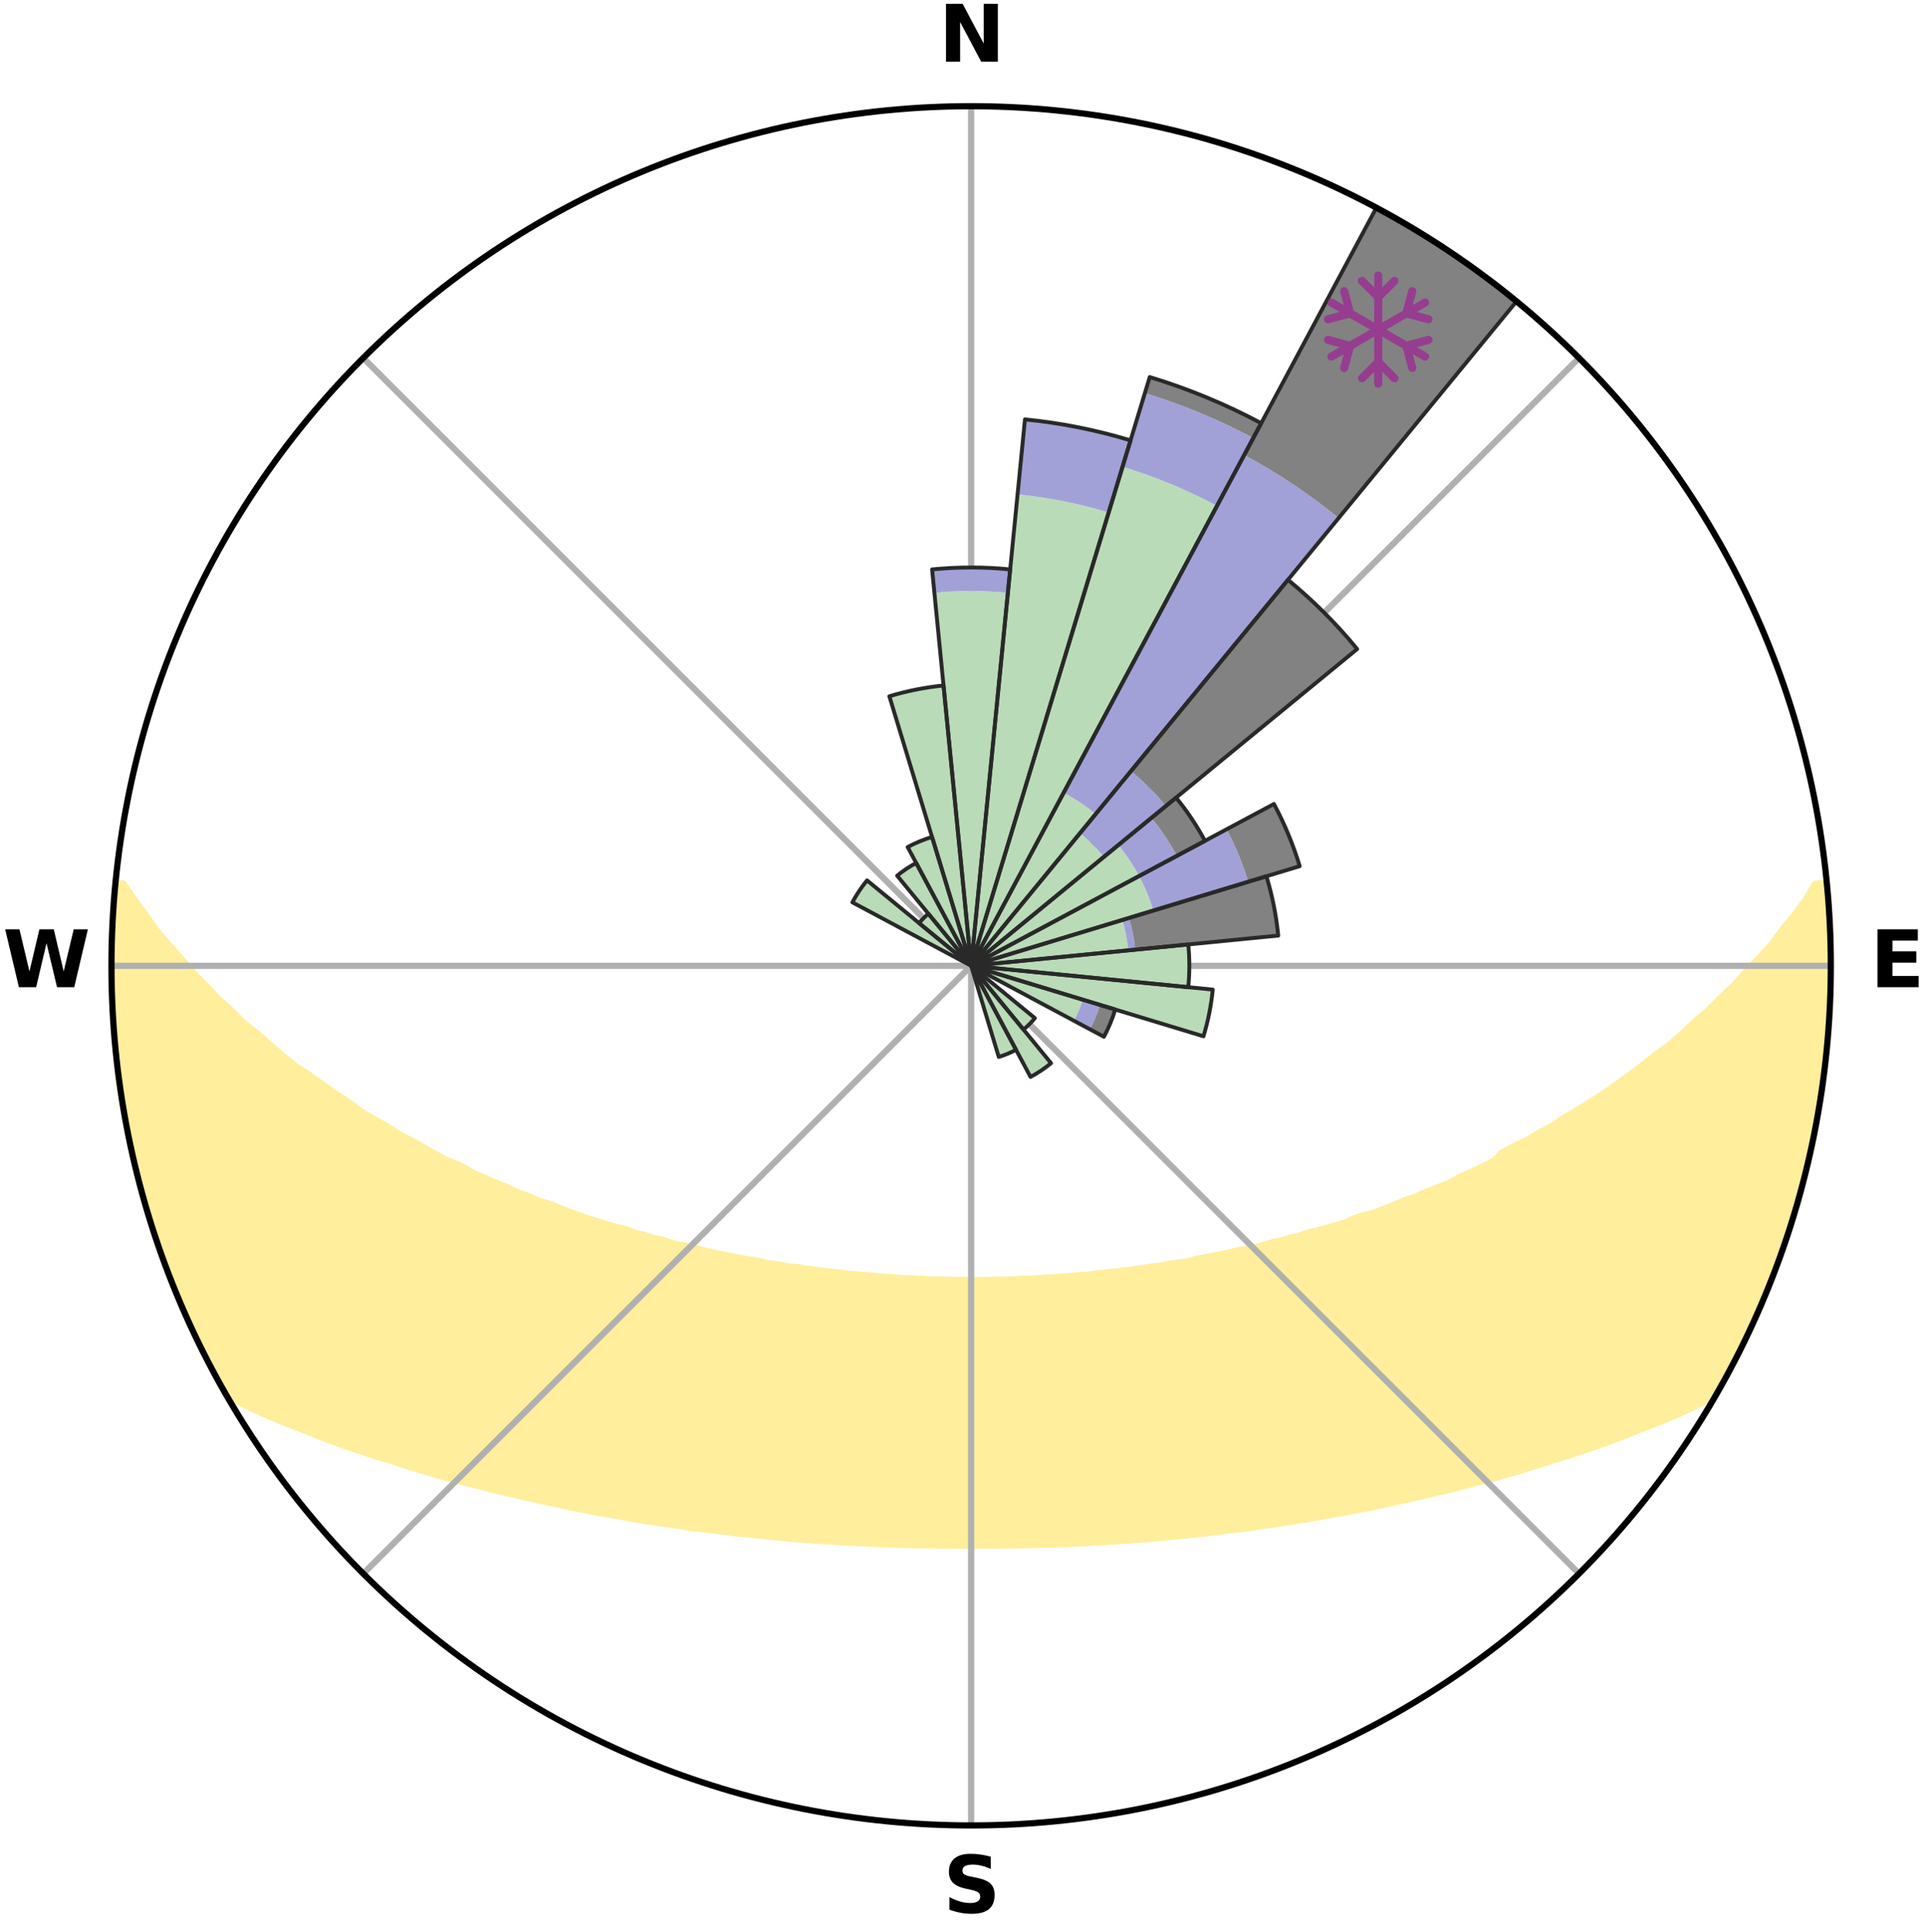 <?xml version="1.0" encoding="utf-8" standalone="no"?>
<!DOCTYPE svg PUBLIC "-//W3C//DTD SVG 1.1//EN"
  "http://www.w3.org/Graphics/SVG/1.1/DTD/svg11.dtd">
<svg xmlns:xlink="http://www.w3.org/1999/xlink" width="248.41pt" height="249.158pt" viewBox="0 0 248.41 249.158" xmlns="http://www.w3.org/2000/svg" version="1.1">
 <title>Ski Rose for 지산포레스트리조트, Jisan Forest Ski Resort</title>
 <defs>
  <style type="text/css">*{stroke-linejoin: round; stroke-linecap: butt}</style>
 </defs>
 <g id="figure_1">
  <g id="patch_1">
   <path d="M 0 249.158 
L 248.41 249.158 
L 248.41 0 
L 0 0 
z
" style="fill: #ffffff"/>
  </g>
  <g id="axes_1">
   <g id="patch_2">
    <path d="M 236.135 124.579 
C 236.135 110.018 233.267 95.599 227.695 82.147 
C 222.122 68.695 213.955 56.471 203.659 46.175 
C 193.363 35.879 181.139 27.711 167.687 22.139 
C 154.235 16.567 139.815 13.699 125.255 13.699 
C 110.694 13.699 96.275 16.567 82.823 22.139 
C 69.371 27.711 57.147 35.879 46.851 46.175 
C 36.555 56.471 28.387 68.695 22.815 82.147 
C 17.243 95.599 14.375 110.018 14.375 124.579 
C 14.375 139.14 17.243 153.559 22.815 167.011 
C 28.387 180.463 36.555 192.687 46.851 202.983 
C 57.147 213.279 69.371 221.447 82.823 227.019 
C 96.275 232.591 110.694 235.459 125.255 235.459 
C 139.815 235.459 154.235 232.591 167.687 227.019 
C 181.139 221.447 193.363 213.279 203.659 202.983 
C 213.955 192.687 222.122 180.463 227.695 167.011 
C 233.267 153.559 236.135 139.14 236.135 124.579 
M 125.255 124.579 
C 125.255 124.579 125.255 124.579 125.255 124.579 
C 125.255 124.579 125.255 124.579 125.255 124.579 
C 125.255 124.579 125.255 124.579 125.255 124.579 
C 125.255 124.579 125.255 124.579 125.255 124.579 
C 125.255 124.579 125.255 124.579 125.255 124.579 
C 125.255 124.579 125.255 124.579 125.255 124.579 
C 125.255 124.579 125.255 124.579 125.255 124.579 
C 125.255 124.579 125.255 124.579 125.255 124.579 
C 125.255 124.579 125.255 124.579 125.255 124.579 
C 125.255 124.579 125.255 124.579 125.255 124.579 
C 125.255 124.579 125.255 124.579 125.255 124.579 
C 125.255 124.579 125.255 124.579 125.255 124.579 
C 125.255 124.579 125.255 124.579 125.255 124.579 
C 125.255 124.579 125.255 124.579 125.255 124.579 
C 125.255 124.579 125.255 124.579 125.255 124.579 
C 125.255 124.579 125.255 124.579 125.255 124.579 
z
" style="fill: #ffffff"/>
   </g>
   <g id="PolyCollection_1">
    <defs>
     <path id="mb0a019326b" d="M 235.621 -135.206 
L 234.157 -135.065 
L 232.979 -133.057 
L 231.483 -131.076 
L 229.919 -129.149 
L 228.542 -127.284 
L 226.882 -125.466 
L 225.183 -123.707 
L 223.694 -122.001 
L 221.931 -120.358 
L 220.383 -118.761 
L 218.567 -117.235 
L 216.971 -115.748 
L 215.354 -114.314 
L 213.476 -112.964 
L 211.823 -111.641 
L 210.154 -110.372 
L 208.472 -109.156 
L 206.777 -107.993 
L 205.073 -106.884 
L 203.361 -105.827 
L 201.643 -104.824 
L 200.147 -103.81 
L 198.42 -102.907 
L 196.915 -101.985 
L 195.185 -101.181 
L 193.676 -100.35 
L 192.742 -99.347 
L 191.229 -98.591 
L 189.718 -97.878 
L 188.21 -97.205 
L 186.91 -96.481 
L 185.409 -95.887 
L 183.916 -95.332 
L 182.624 -94.715 
L 181.145 -94.233 
L 179.863 -93.683 
L 178.585 -93.165 
L 177.314 -92.677 
L 175.875 -92.331 
L 174.621 -91.904 
L 173.543 -91.392 
L 172.303 -91.02 
L 171.074 -90.675 
L 169.856 -90.355 
L 168.65 -90.061 
L 167.602 -89.671 
L 166.417 -89.423 
L 165.384 -89.076 
L 164.223 -88.871 
L 163.206 -88.565 
L 162.196 -88.277 
L 161.193 -88.008 
L 160.083 -87.878 
L 159.101 -87.643 
L 158.127 -87.424 
L 157.162 -87.22 
L 156.207 -87.031 
L 155.261 -86.856 
L 154.324 -86.695 
L 153.484 -86.429 
L 152.564 -86.293 
L 151.654 -86.168 
L 150.754 -86.053 
L 149.936 -85.838 
L 149.053 -85.744 
L 148.181 -85.659 
L 147.378 -85.476 
L 146.523 -85.407 
L 145.731 -85.245 
L 144.893 -85.191 
L 144.111 -85.047 
L 143.29 -85.005 
L 142.518 -84.877 
L 141.713 -84.845 
L 140.951 -84.733 
L 140.192 -84.629 
L 139.409 -84.61 
L 138.659 -84.519 
L 137.912 -84.435 
L 137.149 -84.424 
L 136.411 -84.351 
L 135.676 -84.284 
L 134.93 -84.279 
L 134.202 -84.221 
L 133.476 -84.169 
L 132.753 -84.123 
L 132.025 -84.122 
L 131.307 -84.083 
L 130.591 -84.049 
L 129.876 -84.02 
L 129.163 -83.996 
L 128.449 -83.995 
L 127.738 -83.976 
L 127.028 -83.963 
L 126.319 -83.953 
L 125.609 -83.949 
L 124.9 -83.95 
L 124.191 -83.958 
L 123.481 -83.962 
L 122.771 -83.975 
L 122.061 -83.994 
L 121.349 -84.017 
L 120.636 -84.044 
L 119.919 -84.047 
L 119.202 -84.08 
L 118.484 -84.119 
L 117.764 -84.163 
L 117.033 -84.166 
L 116.307 -84.218 
L 115.579 -84.276 
L 114.848 -84.339 
L 114.098 -84.347 
L 113.359 -84.42 
L 112.618 -84.5 
L 111.873 -84.586 
L 111.099 -84.605 
L 110.346 -84.704 
L 109.557 -84.728 
L 108.794 -84.84 
L 108.028 -84.961 
L 107.217 -84.999 
L 106.441 -85.135 
L 105.614 -85.185 
L 104.828 -85.339 
L 103.983 -85.401 
L 103.187 -85.574 
L 102.325 -85.652 
L 101.453 -85.738 
L 100.64 -85.942 
L 99.751 -86.047 
L 98.851 -86.162 
L 98.023 -86.402 
L 97.107 -86.539 
L 96.18 -86.688 
L 95.244 -86.85 
L 94.298 -87.025 
L 93.342 -87.214 
L 92.377 -87.418 
L 91.404 -87.637 
L 90.421 -87.872 
L 89.43 -88.124 
L 88.432 -88.393 
L 87.298 -88.559 
L 86.281 -88.866 
L 85.257 -89.192 
L 84.086 -89.418 
L 83.047 -89.786 
L 81.854 -90.056 
L 80.801 -90.469 
L 79.588 -90.787 
L 78.363 -91.131 
L 77.128 -91.502 
L 75.883 -91.901 
L 74.63 -92.327 
L 73.369 -92.783 
L 72.101 -93.269 
L 70.828 -93.786 
L 69.361 -94.231 
L 68.075 -94.813 
L 66.591 -95.33 
L 65.297 -95.981 
L 63.801 -96.573 
L 62.298 -97.205 
L 60.791 -97.877 
L 59.493 -98.675 
L 57.769 -99.347 
L 56.257 -100.146 
L 54.746 -100.987 
L 53.237 -101.872 
L 51.508 -102.734 
L 50.007 -103.711 
L 48.284 -104.673 
L 46.565 -105.687 
L 45.085 -106.806 
L 43.383 -107.922 
L 41.69 -109.091 
L 40.01 -110.314 
L 38.104 -111.554 
L 36.451 -112.888 
L 34.816 -114.275 
L 33.201 -115.715 
L 31.365 -117.19 
L 29.794 -118.74 
L 28.006 -120.333 
L 26.489 -121.993 
L 24.761 -123.702 
L 23.308 -125.469 
L 21.652 -127.292 
L 20.043 -129.173 
L 18.723 -131.095 
L 17.239 -133.08 
L 15.863 -135.112 
L 15.031 -135.192 
L 15.031 -135.192 
L 14.725 -133.278 
L 14.612 -131.346 
L 14.554 -129.412 
L 14.528 -127.479 
L 14.535 -125.545 
L 14.388 -123.612 
L 14.44 -121.677 
L 14.542 -119.745 
L 14.676 -117.816 
L 14.839 -115.889 
L 15.033 -113.966 
L 15.256 -112.046 
L 15.508 -110.131 
L 15.594 -108.19 
L 15.903 -106.28 
L 16.24 -104.374 
L 16.605 -102.474 
L 17.003 -100.58 
L 17.616 -98.737 
L 18.067 -96.858 
L 18.535 -94.983 
L 19.043 -93.118 
L 19.565 -91.255 
L 20.131 -89.405 
L 20.745 -87.57 
L 21.516 -85.793 
L 22.153 -83.966 
L 22.824 -82.151 
L 23.703 -80.423 
L 24.446 -78.638 
L 25.224 -76.867 
L 26.058 -75.121 
L 26.937 -73.398 
L 27.835 -71.684 
L 28.753 -69.981 
L 30.291 -68.641 
L 32.319 -67.628 
L 34.393 -66.694 
L 36.483 -65.822 
L 38.582 -65.01 
L 40.597 -64.193 
L 42.608 -63.424 
L 44.612 -62.7 
L 46.607 -62.02 
L 48.59 -61.381 
L 50.56 -60.783 
L 52.444 -60.162 
L 54.321 -59.58 
L 56.181 -59.031 
L 58.032 -58.519 
L 59.864 -58.037 
L 61.684 -57.589 
L 63.43 -57.109 
L 65.217 -56.718 
L 66.935 -56.295 
L 68.64 -55.9 
L 70.331 -55.53 
L 72.007 -55.185 
L 73.625 -54.806 
L 75.273 -54.507 
L 76.864 -54.17 
L 78.482 -53.913 
L 80.05 -53.622 
L 81.603 -53.345 
L 83.146 -53.092 
L 84.673 -52.851 
L 86.191 -52.632 
L 87.694 -52.424 
L 89.16 -52.184 
L 90.642 -52.011 
L 92.108 -51.846 
L 93.544 -51.65 
L 94.971 -51.468 
L 96.407 -51.344 
L 97.815 -51.187 
L 99.214 -51.042 
L 100.605 -50.909 
L 101.988 -50.786 
L 103.364 -50.678 
L 104.731 -50.571 
L 106.091 -50.477 
L 107.444 -50.392 
L 108.791 -50.315 
L 110.132 -50.246 
L 111.467 -50.184 
L 112.796 -50.129 
L 114.118 -50.059 
L 115.439 -50.019 
L 116.756 -49.985 
L 118.068 -49.946 
L 119.379 -49.924 
L 120.688 -49.908 
L 121.994 -49.889 
L 123.299 -49.885 
L 124.603 -49.886 
L 125.907 -49.884 
L 127.211 -49.887 
L 128.516 -49.891 
L 129.822 -49.906 
L 131.13 -49.922 
L 132.441 -49.944 
L 133.753 -49.987 
L 135.07 -50.022 
L 136.391 -50.062 
L 137.717 -50.109 
L 139.043 -50.182 
L 140.378 -50.244 
L 141.719 -50.314 
L 143.066 -50.39 
L 144.419 -50.475 
L 145.78 -50.569 
L 147.147 -50.672 
L 148.522 -50.784 
L 149.905 -50.907 
L 151.296 -51.041 
L 152.695 -51.186 
L 154.103 -51.343 
L 155.537 -51.471 
L 156.964 -51.653 
L 158.4 -51.849 
L 159.869 -52.01 
L 161.348 -52.187 
L 162.815 -52.427 
L 164.319 -52.631 
L 165.835 -52.854 
L 167.365 -53.091 
L 168.905 -53.348 
L 170.46 -53.621 
L 172.026 -53.916 
L 173.644 -54.173 
L 175.237 -54.507 
L 176.885 -54.805 
L 178.501 -55.187 
L 180.177 -55.533 
L 181.868 -55.902 
L 183.572 -56.298 
L 185.291 -56.721 
L 187.08 -57.109 
L 188.826 -57.589 
L 190.643 -58.039 
L 192.478 -58.519 
L 194.326 -59.033 
L 196.189 -59.58 
L 198.063 -60.164 
L 199.95 -60.783 
L 201.92 -61.381 
L 203.903 -62.02 
L 205.897 -62.7 
L 207.901 -63.424 
L 209.912 -64.193 
L 211.928 -65.011 
L 214.024 -65.824 
L 216.117 -66.694 
L 218.188 -67.63 
L 220.218 -68.641 
L 221.742 -69.989 
L 222.688 -71.677 
L 223.577 -73.396 
L 224.437 -75.129 
L 225.325 -76.848 
L 226.079 -78.631 
L 226.924 -80.372 
L 227.692 -82.148 
L 228.383 -83.956 
L 229.039 -85.776 
L 229.724 -87.584 
L 230.361 -89.411 
L 230.948 -91.254 
L 231.486 -93.112 
L 231.948 -94.99 
L 232.574 -96.825 
L 232.961 -98.721 
L 233.496 -100.582 
L 233.869 -102.481 
L 234.174 -104.392 
L 234.572 -106.286 
L 234.85 -108.2 
L 235.16 -110.11 
L 235.311 -112.04 
L 235.543 -113.96 
L 235.734 -115.884 
L 235.886 -117.813 
L 235.999 -119.744 
L 236.075 -121.677 
L 236.114 -123.612 
L 236.117 -125.547 
L 236.085 -127.481 
L 236.018 -129.415 
L 235.918 -131.348 
L 235.786 -133.278 
L 235.621 -135.206 
z
" style="stroke: #ffee9c"/>
    </defs>
    <g clip-path="url(#pd1daa3ff85)">
     <use xlink:href="#mb0a019326b" x="0" y="249.158" style="fill: #ffee9c; stroke: #ffee9c"/>
    </g>
   </g>
   <g id="matplotlib.axis_1">
    <g id="xtick_1">
     <g id="line2d_1">
      <path d="M 125.255 124.579 
L 125.255 13.699 
" clip-path="url(#pd1daa3ff85)" style="fill: none; stroke: #b0b0b0; stroke-width: 0.8; stroke-linecap: square"/>
     </g>
     <g id="text_1">
      <!-- N -->
      <g transform="translate(121.07 7.958) scale(0.1 -0.1)">
       <defs>
        <path id="DejaVuSans-Bold-4e" d="M 588 4666 
L 1931 4666 
L 3628 1466 
L 3628 4666 
L 4769 4666 
L 4769 0 
L 3425 0 
L 1728 3200 
L 1728 0 
L 588 0 
L 588 4666 
z
" transform="scale(0.016)"/>
       </defs>
       <use xlink:href="#DejaVuSans-Bold-4e"/>
      </g>
     </g>
    </g>
    <g id="xtick_2">
     <g id="line2d_2">
      <path d="M 125.255 124.579 
L 203.659 46.175 
" clip-path="url(#pd1daa3ff85)" style="fill: none; stroke: #b0b0b0; stroke-width: 0.8; stroke-linecap: square"/>
     </g>
    </g>
    <g id="xtick_3">
     <g id="line2d_3">
      <path d="M 125.255 124.579 
L 236.135 124.579 
" clip-path="url(#pd1daa3ff85)" style="fill: none; stroke: #b0b0b0; stroke-width: 0.8; stroke-linecap: square"/>
     </g>
     <g id="text_2">
      <!-- E -->
      <g transform="translate(241.219 127.338) scale(0.1 -0.1)">
       <defs>
        <path id="DejaVuSans-Bold-45" d="M 588 4666 
L 3834 4666 
L 3834 3756 
L 1791 3756 
L 1791 2888 
L 3713 2888 
L 3713 1978 
L 1791 1978 
L 1791 909 
L 3903 909 
L 3903 0 
L 588 0 
L 588 4666 
z
" transform="scale(0.016)"/>
       </defs>
       <use xlink:href="#DejaVuSans-Bold-45"/>
      </g>
     </g>
    </g>
    <g id="xtick_4">
     <g id="line2d_4">
      <path d="M 125.255 124.579 
L 203.659 202.983 
" clip-path="url(#pd1daa3ff85)" style="fill: none; stroke: #b0b0b0; stroke-width: 0.8; stroke-linecap: square"/>
     </g>
    </g>
    <g id="xtick_5">
     <g id="line2d_5">
      <path d="M 125.255 124.579 
L 125.255 235.459 
" clip-path="url(#pd1daa3ff85)" style="fill: none; stroke: #b0b0b0; stroke-width: 0.8; stroke-linecap: square"/>
     </g>
     <g id="text_3">
      <!-- S -->
      <g transform="translate(121.654 246.718) scale(0.1 -0.1)">
       <defs>
        <path id="DejaVuSans-Bold-53" d="M 3834 4519 
L 3834 3531 
Q 3450 3703 3084 3790 
Q 2719 3878 2394 3878 
Q 1963 3878 1756 3759 
Q 1550 3641 1550 3391 
Q 1550 3203 1689 3098 
Q 1828 2994 2194 2919 
L 2706 2816 
Q 3484 2659 3812 2340 
Q 4141 2022 4141 1434 
Q 4141 663 3683 286 
Q 3225 -91 2284 -91 
Q 1841 -91 1394 -6 
Q 947 78 500 244 
L 500 1259 
Q 947 1022 1364 901 
Q 1781 781 2169 781 
Q 2563 781 2772 912 
Q 2981 1044 2981 1288 
Q 2981 1506 2839 1625 
Q 2697 1744 2272 1838 
L 1806 1941 
Q 1106 2091 782 2419 
Q 459 2747 459 3303 
Q 459 4000 909 4375 
Q 1359 4750 2203 4750 
Q 2588 4750 2994 4692 
Q 3400 4634 3834 4519 
z
" transform="scale(0.016)"/>
       </defs>
       <use xlink:href="#DejaVuSans-Bold-53"/>
      </g>
     </g>
    </g>
    <g id="xtick_6">
     <g id="line2d_6">
      <path d="M 125.255 124.579 
L 46.851 202.983 
" clip-path="url(#pd1daa3ff85)" style="fill: none; stroke: #b0b0b0; stroke-width: 0.8; stroke-linecap: square"/>
     </g>
    </g>
    <g id="xtick_7">
     <g id="line2d_7">
      <path d="M 125.255 124.579 
L 14.375 124.579 
" clip-path="url(#pd1daa3ff85)" style="fill: none; stroke: #b0b0b0; stroke-width: 0.8; stroke-linecap: square"/>
     </g>
     <g id="text_4">
      <!-- W -->
      <g transform="translate(0.36 127.338) scale(0.1 -0.1)">
       <defs>
        <path id="DejaVuSans-Bold-57" d="M 191 4666 
L 1344 4666 
L 2150 1275 
L 2950 4666 
L 4109 4666 
L 4909 1275 
L 5716 4666 
L 6859 4666 
L 5759 0 
L 4372 0 
L 3525 3547 
L 2688 0 
L 1300 0 
L 191 4666 
z
" transform="scale(0.016)"/>
       </defs>
       <use xlink:href="#DejaVuSans-Bold-57"/>
      </g>
     </g>
    </g>
    <g id="xtick_8">
     <g id="line2d_8">
      <path d="M 125.255 124.579 
L 46.851 46.175 
" clip-path="url(#pd1daa3ff85)" style="fill: none; stroke: #b0b0b0; stroke-width: 0.8; stroke-linecap: square"/>
     </g>
    </g>
   </g>
   <g id="matplotlib.axis_2"/>
   <g id="patch_3">
    <path d="M 125.255 124.579 
C 125.255 124.579 125.255 124.579 125.255 124.579 
C 125.255 124.579 125.255 124.579 125.255 124.579 
L 125.255 124.579 
C 125.255 124.579 125.255 124.579 125.255 124.579 
C 125.255 124.579 125.255 124.579 125.255 124.579 
z
" clip-path="url(#pd1daa3ff85)" style="fill: #d9d9d9"/>
   </g>
   <g id="patch_4">
    <path d="M 125.255 124.579 
C 125.255 124.579 125.255 124.579 125.255 124.579 
C 125.255 124.579 125.255 124.579 125.255 124.579 
L 125.255 124.579 
C 125.255 124.579 125.255 124.579 125.255 124.579 
C 125.255 124.579 125.255 124.579 125.255 124.579 
z
" clip-path="url(#pd1daa3ff85)" style="fill: #d9d9d9"/>
   </g>
   <g id="patch_5">
    <path d="M 125.255 124.579 
C 125.255 124.579 125.255 124.579 125.255 124.579 
C 125.255 124.579 125.255 124.579 125.255 124.579 
L 125.255 124.579 
C 125.255 124.579 125.255 124.579 125.255 124.579 
C 125.255 124.579 125.255 124.579 125.255 124.579 
z
" clip-path="url(#pd1daa3ff85)" style="fill: #d9d9d9"/>
   </g>
   <g id="patch_6">
    <path d="M 125.255 124.579 
C 125.255 124.579 125.255 124.579 125.255 124.579 
C 125.255 124.579 125.255 124.579 125.255 124.579 
L 125.255 124.579 
C 125.255 124.579 125.255 124.579 125.255 124.579 
C 125.255 124.579 125.255 124.579 125.255 124.579 
z
" clip-path="url(#pd1daa3ff85)" style="fill: #d9d9d9"/>
   </g>
   <g id="patch_7">
    <path d="M 125.255 124.579 
C 125.255 124.579 125.255 124.579 125.255 124.579 
C 125.255 124.579 125.255 124.579 125.255 124.579 
L 125.255 124.579 
C 125.255 124.579 125.255 124.579 125.255 124.579 
C 125.255 124.579 125.255 124.579 125.255 124.579 
z
" clip-path="url(#pd1daa3ff85)" style="fill: #d9d9d9"/>
   </g>
   <g id="patch_8">
    <path d="M 125.255 124.579 
C 125.255 124.579 125.255 124.579 125.255 124.579 
C 125.255 124.579 125.255 124.579 125.255 124.579 
L 125.255 124.579 
C 125.255 124.579 125.255 124.579 125.255 124.579 
C 125.255 124.579 125.255 124.579 125.255 124.579 
z
" clip-path="url(#pd1daa3ff85)" style="fill: #d9d9d9"/>
   </g>
   <g id="patch_9">
    <path d="M 125.255 124.579 
C 125.255 124.579 125.255 124.579 125.255 124.579 
C 125.255 124.579 125.255 124.579 125.255 124.579 
L 125.255 124.579 
C 125.255 124.579 125.255 124.579 125.255 124.579 
C 125.255 124.579 125.255 124.579 125.255 124.579 
z
" clip-path="url(#pd1daa3ff85)" style="fill: #d9d9d9"/>
   </g>
   <g id="patch_10">
    <path d="M 125.255 124.579 
C 125.255 124.579 125.255 124.579 125.255 124.579 
C 125.255 124.579 125.255 124.579 125.255 124.579 
L 125.255 124.579 
C 125.255 124.579 125.255 124.579 125.255 124.579 
C 125.255 124.579 125.255 124.579 125.255 124.579 
z
" clip-path="url(#pd1daa3ff85)" style="fill: #d9d9d9"/>
   </g>
   <g id="patch_11">
    <path d="M 125.255 124.579 
C 125.255 124.579 125.255 124.579 125.255 124.579 
C 125.255 124.579 125.255 124.579 125.255 124.579 
L 125.255 124.579 
C 125.255 124.579 125.255 124.579 125.255 124.579 
C 125.255 124.579 125.255 124.579 125.255 124.579 
z
" clip-path="url(#pd1daa3ff85)" style="fill: #d9d9d9"/>
   </g>
   <g id="patch_12">
    <path d="M 125.255 124.579 
C 125.255 124.579 125.255 124.579 125.255 124.579 
C 125.255 124.579 125.255 124.579 125.255 124.579 
L 125.255 124.579 
C 125.255 124.579 125.255 124.579 125.255 124.579 
C 125.255 124.579 125.255 124.579 125.255 124.579 
z
" clip-path="url(#pd1daa3ff85)" style="fill: #d9d9d9"/>
   </g>
   <g id="patch_13">
    <path d="M 125.255 124.579 
C 125.255 124.579 125.255 124.579 125.255 124.579 
C 125.255 124.579 125.255 124.579 125.255 124.579 
L 125.255 124.579 
C 125.255 124.579 125.255 124.579 125.255 124.579 
C 125.255 124.579 125.255 124.579 125.255 124.579 
z
" clip-path="url(#pd1daa3ff85)" style="fill: #d9d9d9"/>
   </g>
   <g id="patch_14">
    <path d="M 125.255 124.579 
C 125.255 124.579 125.255 124.579 125.255 124.579 
C 125.255 124.579 125.255 124.579 125.255 124.579 
L 125.255 124.579 
C 125.255 124.579 125.255 124.579 125.255 124.579 
C 125.255 124.579 125.255 124.579 125.255 124.579 
z
" clip-path="url(#pd1daa3ff85)" style="fill: #d9d9d9"/>
   </g>
   <g id="patch_15">
    <path d="M 125.255 124.579 
C 125.255 124.579 125.255 124.579 125.255 124.579 
C 125.255 124.579 125.255 124.579 125.255 124.579 
L 125.255 124.579 
C 125.255 124.579 125.255 124.579 125.255 124.579 
C 125.255 124.579 125.255 124.579 125.255 124.579 
z
" clip-path="url(#pd1daa3ff85)" style="fill: #d9d9d9"/>
   </g>
   <g id="patch_16">
    <path d="M 125.255 124.579 
C 125.255 124.579 125.255 124.579 125.255 124.579 
C 125.255 124.579 125.255 124.579 125.255 124.579 
L 125.255 124.579 
C 125.255 124.579 125.255 124.579 125.255 124.579 
C 125.255 124.579 125.255 124.579 125.255 124.579 
z
" clip-path="url(#pd1daa3ff85)" style="fill: #d9d9d9"/>
   </g>
   <g id="patch_17">
    <path d="M 125.255 124.579 
C 125.255 124.579 125.255 124.579 125.255 124.579 
C 125.255 124.579 125.255 124.579 125.255 124.579 
L 125.255 124.579 
C 125.255 124.579 125.255 124.579 125.255 124.579 
C 125.255 124.579 125.255 124.579 125.255 124.579 
z
" clip-path="url(#pd1daa3ff85)" style="fill: #d9d9d9"/>
   </g>
   <g id="patch_18">
    <path d="M 125.255 124.579 
C 125.255 124.579 125.255 124.579 125.255 124.579 
C 125.255 124.579 125.255 124.579 125.255 124.579 
L 125.255 124.579 
C 125.255 124.579 125.255 124.579 125.255 124.579 
C 125.255 124.579 125.255 124.579 125.255 124.579 
z
" clip-path="url(#pd1daa3ff85)" style="fill: #d9d9d9"/>
   </g>
   <g id="patch_19">
    <path d="M 125.255 124.579 
C 125.255 124.579 125.255 124.579 125.255 124.579 
C 125.255 124.579 125.255 124.579 125.255 124.579 
L 125.255 124.579 
C 125.255 124.579 125.255 124.579 125.255 124.579 
C 125.255 124.579 125.255 124.579 125.255 124.579 
z
" clip-path="url(#pd1daa3ff85)" style="fill: #d9d9d9"/>
   </g>
   <g id="patch_20">
    <path d="M 125.255 124.579 
C 125.255 124.579 125.255 124.579 125.255 124.579 
C 125.255 124.579 125.255 124.579 125.255 124.579 
L 125.255 124.579 
C 125.255 124.579 125.255 124.579 125.255 124.579 
C 125.255 124.579 125.255 124.579 125.255 124.579 
z
" clip-path="url(#pd1daa3ff85)" style="fill: #d9d9d9"/>
   </g>
   <g id="patch_21">
    <path d="M 125.255 124.579 
C 125.255 124.579 125.255 124.579 125.255 124.579 
C 125.255 124.579 125.255 124.579 125.255 124.579 
L 125.255 124.579 
C 125.255 124.579 125.255 124.579 125.255 124.579 
C 125.255 124.579 125.255 124.579 125.255 124.579 
z
" clip-path="url(#pd1daa3ff85)" style="fill: #d9d9d9"/>
   </g>
   <g id="patch_22">
    <path d="M 125.255 124.579 
C 125.255 124.579 125.255 124.579 125.255 124.579 
C 125.255 124.579 125.255 124.579 125.255 124.579 
L 125.255 124.579 
C 125.255 124.579 125.255 124.579 125.255 124.579 
C 125.255 124.579 125.255 124.579 125.255 124.579 
z
" clip-path="url(#pd1daa3ff85)" style="fill: #d9d9d9"/>
   </g>
   <g id="patch_23">
    <path d="M 125.255 124.579 
C 125.255 124.579 125.255 124.579 125.255 124.579 
C 125.255 124.579 125.255 124.579 125.255 124.579 
L 125.255 124.579 
C 125.255 124.579 125.255 124.579 125.255 124.579 
C 125.255 124.579 125.255 124.579 125.255 124.579 
z
" clip-path="url(#pd1daa3ff85)" style="fill: #d9d9d9"/>
   </g>
   <g id="patch_24">
    <path d="M 125.255 124.579 
C 125.255 124.579 125.255 124.579 125.255 124.579 
C 125.255 124.579 125.255 124.579 125.255 124.579 
L 125.255 124.579 
C 125.255 124.579 125.255 124.579 125.255 124.579 
C 125.255 124.579 125.255 124.579 125.255 124.579 
z
" clip-path="url(#pd1daa3ff85)" style="fill: #d9d9d9"/>
   </g>
   <g id="patch_25">
    <path d="M 125.255 124.579 
C 125.255 124.579 125.255 124.579 125.255 124.579 
C 125.255 124.579 125.255 124.579 125.255 124.579 
L 125.255 124.579 
C 125.255 124.579 125.255 124.579 125.255 124.579 
C 125.255 124.579 125.255 124.579 125.255 124.579 
z
" clip-path="url(#pd1daa3ff85)" style="fill: #d9d9d9"/>
   </g>
   <g id="patch_26">
    <path d="M 125.255 124.579 
C 125.255 124.579 125.255 124.579 125.255 124.579 
C 125.255 124.579 125.255 124.579 125.255 124.579 
L 125.255 124.579 
C 125.255 124.579 125.255 124.579 125.255 124.579 
C 125.255 124.579 125.255 124.579 125.255 124.579 
z
" clip-path="url(#pd1daa3ff85)" style="fill: #d9d9d9"/>
   </g>
   <g id="patch_27">
    <path d="M 125.255 124.579 
C 125.255 124.579 125.255 124.579 125.255 124.579 
C 125.255 124.579 125.255 124.579 125.255 124.579 
L 125.255 124.579 
C 125.255 124.579 125.255 124.579 125.255 124.579 
C 125.255 124.579 125.255 124.579 125.255 124.579 
z
" clip-path="url(#pd1daa3ff85)" style="fill: #d9d9d9"/>
   </g>
   <g id="patch_28">
    <path d="M 125.255 124.579 
C 125.255 124.579 125.255 124.579 125.255 124.579 
C 125.255 124.579 125.255 124.579 125.255 124.579 
L 125.255 124.579 
C 125.255 124.579 125.255 124.579 125.255 124.579 
C 125.255 124.579 125.255 124.579 125.255 124.579 
z
" clip-path="url(#pd1daa3ff85)" style="fill: #d9d9d9"/>
   </g>
   <g id="patch_29">
    <path d="M 125.255 124.579 
C 125.255 124.579 125.255 124.579 125.255 124.579 
C 125.255 124.579 125.255 124.579 125.255 124.579 
L 125.255 124.579 
C 125.255 124.579 125.255 124.579 125.255 124.579 
C 125.255 124.579 125.255 124.579 125.255 124.579 
z
" clip-path="url(#pd1daa3ff85)" style="fill: #d9d9d9"/>
   </g>
   <g id="patch_30">
    <path d="M 125.255 124.579 
C 125.255 124.579 125.255 124.579 125.255 124.579 
C 125.255 124.579 125.255 124.579 125.255 124.579 
L 125.255 124.579 
C 125.255 124.579 125.255 124.579 125.255 124.579 
C 125.255 124.579 125.255 124.579 125.255 124.579 
z
" clip-path="url(#pd1daa3ff85)" style="fill: #d9d9d9"/>
   </g>
   <g id="patch_31">
    <path d="M 125.255 124.579 
C 125.255 124.579 125.255 124.579 125.255 124.579 
C 125.255 124.579 125.255 124.579 125.255 124.579 
L 125.255 124.579 
C 125.255 124.579 125.255 124.579 125.255 124.579 
C 125.255 124.579 125.255 124.579 125.255 124.579 
z
" clip-path="url(#pd1daa3ff85)" style="fill: #d9d9d9"/>
   </g>
   <g id="patch_32">
    <path d="M 125.255 124.579 
C 125.255 124.579 125.255 124.579 125.255 124.579 
C 125.255 124.579 125.255 124.579 125.255 124.579 
L 125.255 124.579 
C 125.255 124.579 125.255 124.579 125.255 124.579 
C 125.255 124.579 125.255 124.579 125.255 124.579 
z
" clip-path="url(#pd1daa3ff85)" style="fill: #d9d9d9"/>
   </g>
   <g id="patch_33">
    <path d="M 125.255 124.579 
C 125.255 124.579 125.255 124.579 125.255 124.579 
C 125.255 124.579 125.255 124.579 125.255 124.579 
L 125.255 124.579 
C 125.255 124.579 125.255 124.579 125.255 124.579 
C 125.255 124.579 125.255 124.579 125.255 124.579 
z
" clip-path="url(#pd1daa3ff85)" style="fill: #d9d9d9"/>
   </g>
   <g id="patch_34">
    <path d="M 125.255 124.579 
C 125.255 124.579 125.255 124.579 125.255 124.579 
C 125.255 124.579 125.255 124.579 125.255 124.579 
L 125.255 124.579 
C 125.255 124.579 125.255 124.579 125.255 124.579 
C 125.255 124.579 125.255 124.579 125.255 124.579 
z
" clip-path="url(#pd1daa3ff85)" style="fill: #d9d9d9"/>
   </g>
   <g id="patch_35">
    <path d="M 125.255 124.579 
C 125.255 124.579 125.255 124.579 125.255 124.579 
C 125.255 124.579 125.255 124.579 125.255 124.579 
L 129.994 76.457 
C 128.419 76.302 126.838 76.224 125.255 76.224 
C 123.672 76.224 122.09 76.302 120.515 76.457 
z
" clip-path="url(#pd1daa3ff85)" style="fill: #badbb8"/>
   </g>
   <g id="patch_36">
    <path d="M 125.255 124.579 
C 125.255 124.579 125.255 124.579 125.255 124.579 
C 125.255 124.579 125.255 124.579 125.255 124.579 
L 142.992 66.107 
C 141.078 65.527 139.137 65.04 137.175 64.65 
C 135.214 64.26 133.234 63.966 131.244 63.77 
z
" clip-path="url(#pd1daa3ff85)" style="fill: #badbb8"/>
   </g>
   <g id="patch_37">
    <path d="M 125.255 124.579 
C 125.255 124.579 125.255 124.579 125.255 124.579 
C 125.255 124.579 125.255 124.579 125.255 124.579 
L 156.967 65.25 
C 155.025 64.212 153.033 63.27 150.999 62.428 
C 148.964 61.585 146.89 60.843 144.783 60.204 
z
" clip-path="url(#pd1daa3ff85)" style="fill: #badbb8"/>
   </g>
   <g id="patch_38">
    <path d="M 125.255 124.579 
C 125.255 124.579 125.255 124.579 125.255 124.579 
C 125.255 124.579 125.255 124.579 125.255 124.579 
L 141.318 105.006 
C 140.677 104.48 140.011 103.986 139.322 103.526 
C 138.633 103.066 137.922 102.639 137.191 102.249 
z
" clip-path="url(#pd1daa3ff85)" style="fill: #badbb8"/>
   </g>
   <g id="patch_39">
    <path d="M 125.255 124.579 
C 125.255 124.579 125.255 124.579 125.255 124.579 
C 125.255 124.579 125.255 124.579 125.255 124.579 
L 142.371 110.532 
C 141.911 109.972 141.424 109.435 140.912 108.922 
C 140.399 108.41 139.862 107.923 139.302 107.463 
z
" clip-path="url(#pd1daa3ff85)" style="fill: #badbb8"/>
   </g>
   <g id="patch_40">
    <path d="M 125.255 124.579 
C 125.255 124.579 125.255 124.579 125.255 124.579 
C 125.255 124.579 125.255 124.579 125.255 124.579 
L 146.919 113 
C 146.54 112.29 146.126 111.6 145.679 110.932 
C 145.233 110.263 144.753 109.617 144.243 108.996 
z
" clip-path="url(#pd1daa3ff85)" style="fill: #badbb8"/>
   </g>
   <g id="patch_41">
    <path d="M 125.255 124.579 
C 125.255 124.579 125.255 124.579 125.255 124.579 
C 125.255 124.579 125.255 124.579 125.255 124.579 
L 148.761 117.448 
C 148.528 116.679 148.257 115.922 147.949 115.179 
C 147.642 114.436 147.298 113.709 146.919 113 
z
" clip-path="url(#pd1daa3ff85)" style="fill: #badbb8"/>
   </g>
   <g id="patch_42">
    <path d="M 125.255 124.579 
C 125.255 124.579 125.255 124.579 125.255 124.579 
C 125.255 124.579 125.255 124.579 125.255 124.579 
L 145.524 122.583 
C 145.459 121.919 145.361 121.259 145.231 120.606 
C 145.101 119.952 144.939 119.305 144.745 118.667 
z
" clip-path="url(#pd1daa3ff85)" style="fill: #badbb8"/>
   </g>
   <g id="patch_43">
    <path d="M 125.255 124.579 
C 125.255 124.579 125.255 124.579 125.255 124.579 
C 125.255 124.579 125.255 124.579 125.255 124.579 
L 153.261 127.337 
C 153.352 126.421 153.397 125.5 153.397 124.579 
C 153.397 123.658 153.352 122.737 153.261 121.821 
z
" clip-path="url(#pd1daa3ff85)" style="fill: #badbb8"/>
   </g>
   <g id="patch_44">
    <path d="M 125.255 124.579 
C 125.255 124.579 125.255 124.579 125.255 124.579 
C 125.255 124.579 125.255 124.579 125.255 124.579 
L 155.22 133.669 
C 155.517 132.688 155.767 131.693 155.967 130.688 
C 156.167 129.683 156.317 128.668 156.418 127.648 
z
" clip-path="url(#pd1daa3ff85)" style="fill: #badbb8"/>
   </g>
   <g id="patch_45">
    <path d="M 125.255 124.579 
C 125.255 124.579 125.255 124.579 125.255 124.579 
C 125.255 124.579 125.255 124.579 125.255 124.579 
L 138.521 131.67 
C 138.753 131.236 138.964 130.79 139.152 130.336 
C 139.341 129.881 139.507 129.417 139.65 128.946 
z
" clip-path="url(#pd1daa3ff85)" style="fill: #badbb8"/>
   </g>
   <g id="patch_46">
    <path d="M 125.255 124.579 
C 125.255 124.579 125.255 124.579 125.255 124.579 
C 125.255 124.579 125.255 124.579 125.255 124.579 
L 125.255 124.579 
C 125.255 124.579 125.255 124.579 125.255 124.579 
C 125.255 124.579 125.255 124.579 125.255 124.579 
z
" clip-path="url(#pd1daa3ff85)" style="fill: #badbb8"/>
   </g>
   <g id="patch_47">
    <path d="M 125.255 124.579 
C 125.255 124.579 125.255 124.579 125.255 124.579 
C 125.255 124.579 125.255 124.579 125.255 124.579 
L 132.003 132.801 
C 132.272 132.58 132.53 132.346 132.776 132.1 
C 133.022 131.854 133.256 131.596 133.477 131.327 
z
" clip-path="url(#pd1daa3ff85)" style="fill: #badbb8"/>
   </g>
   <g id="patch_48">
    <path d="M 125.255 124.579 
C 125.255 124.579 125.255 124.579 125.255 124.579 
C 125.255 124.579 125.255 124.579 125.255 124.579 
L 132.914 138.908 
C 133.383 138.658 133.839 138.384 134.282 138.089 
C 134.724 137.793 135.151 137.476 135.562 137.139 
z
" clip-path="url(#pd1daa3ff85)" style="fill: #badbb8"/>
   </g>
   <g id="patch_49">
    <path d="M 125.255 124.579 
C 125.255 124.579 125.255 124.579 125.255 124.579 
C 125.255 124.579 125.255 124.579 125.255 124.579 
L 128.82 136.332 
C 129.205 136.216 129.584 136.08 129.955 135.926 
C 130.326 135.772 130.69 135.6 131.045 135.411 
z
" clip-path="url(#pd1daa3ff85)" style="fill: #badbb8"/>
   </g>
   <g id="patch_50">
    <path d="M 125.255 124.579 
C 125.255 124.579 125.255 124.579 125.255 124.579 
C 125.255 124.579 125.255 124.579 125.255 124.579 
L 125.255 124.579 
C 125.255 124.579 125.255 124.579 125.255 124.579 
C 125.255 124.579 125.255 124.579 125.255 124.579 
z
" clip-path="url(#pd1daa3ff85)" style="fill: #badbb8"/>
   </g>
   <g id="patch_51">
    <path d="M 125.255 124.579 
C 125.255 124.579 125.255 124.579 125.255 124.579 
C 125.255 124.579 125.255 124.579 125.255 124.579 
L 125.255 124.579 
C 125.255 124.579 125.255 124.579 125.255 124.579 
C 125.255 124.579 125.255 124.579 125.255 124.579 
z
" clip-path="url(#pd1daa3ff85)" style="fill: #badbb8"/>
   </g>
   <g id="patch_52">
    <path d="M 125.255 124.579 
C 125.255 124.579 125.255 124.579 125.255 124.579 
C 125.255 124.579 125.255 124.579 125.255 124.579 
L 125.255 124.579 
C 125.255 124.579 125.255 124.579 125.255 124.579 
C 125.255 124.579 125.255 124.579 125.255 124.579 
z
" clip-path="url(#pd1daa3ff85)" style="fill: #badbb8"/>
   </g>
   <g id="patch_53">
    <path d="M 125.255 124.579 
C 125.255 124.579 125.255 124.579 125.255 124.579 
C 125.255 124.579 125.255 124.579 125.255 124.579 
L 125.255 124.579 
C 125.255 124.579 125.255 124.579 125.255 124.579 
C 125.255 124.579 125.255 124.579 125.255 124.579 
z
" clip-path="url(#pd1daa3ff85)" style="fill: #badbb8"/>
   </g>
   <g id="patch_54">
    <path d="M 125.255 124.579 
C 125.255 124.579 125.255 124.579 125.255 124.579 
C 125.255 124.579 125.255 124.579 125.255 124.579 
L 125.255 124.579 
C 125.255 124.579 125.255 124.579 125.255 124.579 
C 125.255 124.579 125.255 124.579 125.255 124.579 
z
" clip-path="url(#pd1daa3ff85)" style="fill: #badbb8"/>
   </g>
   <g id="patch_55">
    <path d="M 125.255 124.579 
C 125.255 124.579 125.255 124.579 125.255 124.579 
C 125.255 124.579 125.255 124.579 125.255 124.579 
L 125.255 124.579 
C 125.255 124.579 125.255 124.579 125.255 124.579 
C 125.255 124.579 125.255 124.579 125.255 124.579 
z
" clip-path="url(#pd1daa3ff85)" style="fill: #badbb8"/>
   </g>
   <g id="patch_56">
    <path d="M 125.255 124.579 
C 125.255 124.579 125.255 124.579 125.255 124.579 
C 125.255 124.579 125.255 124.579 125.255 124.579 
L 125.255 124.579 
C 125.255 124.579 125.255 124.579 125.255 124.579 
C 125.255 124.579 125.255 124.579 125.255 124.579 
z
" clip-path="url(#pd1daa3ff85)" style="fill: #badbb8"/>
   </g>
   <g id="patch_57">
    <path d="M 125.255 124.579 
C 125.255 124.579 125.255 124.579 125.255 124.579 
C 125.255 124.579 125.255 124.579 125.255 124.579 
L 125.255 124.579 
C 125.255 124.579 125.255 124.579 125.255 124.579 
C 125.255 124.579 125.255 124.579 125.255 124.579 
z
" clip-path="url(#pd1daa3ff85)" style="fill: #badbb8"/>
   </g>
   <g id="patch_58">
    <path d="M 125.255 124.579 
C 125.255 124.579 125.255 124.579 125.255 124.579 
C 125.255 124.579 125.255 124.579 125.255 124.579 
L 125.255 124.579 
C 125.255 124.579 125.255 124.579 125.255 124.579 
C 125.255 124.579 125.255 124.579 125.255 124.579 
z
" clip-path="url(#pd1daa3ff85)" style="fill: #badbb8"/>
   </g>
   <g id="patch_59">
    <path d="M 125.255 124.579 
C 125.255 124.579 125.255 124.579 125.255 124.579 
C 125.255 124.579 125.255 124.579 125.255 124.579 
L 125.255 124.579 
C 125.255 124.579 125.255 124.579 125.255 124.579 
C 125.255 124.579 125.255 124.579 125.255 124.579 
z
" clip-path="url(#pd1daa3ff85)" style="fill: #badbb8"/>
   </g>
   <g id="patch_60">
    <path d="M 125.255 124.579 
C 125.255 124.579 125.255 124.579 125.255 124.579 
C 125.255 124.579 125.255 124.579 125.255 124.579 
L 125.255 124.579 
C 125.255 124.579 125.255 124.579 125.255 124.579 
C 125.255 124.579 125.255 124.579 125.255 124.579 
z
" clip-path="url(#pd1daa3ff85)" style="fill: #badbb8"/>
   </g>
   <g id="patch_61">
    <path d="M 125.255 124.579 
C 125.255 124.579 125.255 124.579 125.255 124.579 
C 125.255 124.579 125.255 124.579 125.255 124.579 
L 125.255 124.579 
C 125.255 124.579 125.255 124.579 125.255 124.579 
C 125.255 124.579 125.255 124.579 125.255 124.579 
z
" clip-path="url(#pd1daa3ff85)" style="fill: #badbb8"/>
   </g>
   <g id="patch_62">
    <path d="M 125.255 124.579 
C 125.255 124.579 125.255 124.579 125.255 124.579 
C 125.255 124.579 125.255 124.579 125.255 124.579 
L 111.828 113.56 
C 111.467 113.999 111.128 114.456 110.813 114.929 
C 110.497 115.402 110.204 115.89 109.936 116.391 
z
" clip-path="url(#pd1daa3ff85)" style="fill: #badbb8"/>
   </g>
   <g id="patch_63">
    <path d="M 125.255 124.579 
C 125.255 124.579 125.255 124.579 125.255 124.579 
C 125.255 124.579 125.255 124.579 125.255 124.579 
L 119.745 117.866 
C 119.526 118.046 119.315 118.237 119.114 118.438 
C 118.913 118.639 118.722 118.85 118.541 119.069 
z
" clip-path="url(#pd1daa3ff85)" style="fill: #badbb8"/>
   </g>
   <g id="patch_64">
    <path d="M 125.255 124.579 
C 125.255 124.579 125.255 124.579 125.255 124.579 
C 125.255 124.579 125.255 124.579 125.255 124.579 
L 118.164 111.313 
C 117.73 111.545 117.307 111.798 116.898 112.072 
C 116.488 112.345 116.093 112.639 115.712 112.951 
z
" clip-path="url(#pd1daa3ff85)" style="fill: #badbb8"/>
   </g>
   <g id="patch_65">
    <path d="M 125.255 124.579 
C 125.255 124.579 125.255 124.579 125.255 124.579 
C 125.255 124.579 125.255 124.579 125.255 124.579 
L 120.213 107.957 
C 119.669 108.122 119.133 108.314 118.608 108.532 
C 118.083 108.749 117.568 108.992 117.067 109.26 
z
" clip-path="url(#pd1daa3ff85)" style="fill: #badbb8"/>
   </g>
   <g id="patch_66">
    <path d="M 125.255 124.579 
C 125.255 124.579 125.255 124.579 125.255 124.579 
C 125.255 124.579 125.255 124.579 125.255 124.579 
L 121.694 88.423 
C 120.51 88.539 119.333 88.714 118.167 88.946 
C 117.001 89.178 115.846 89.467 114.708 89.812 
z
" clip-path="url(#pd1daa3ff85)" style="fill: #badbb8"/>
   </g>
   <g id="patch_67">
    <path d="M 120.515 76.457 
C 122.09 76.302 123.672 76.224 125.255 76.224 
C 126.838 76.224 128.419 76.302 129.994 76.457 
L 130.291 73.447 
C 128.617 73.282 126.937 73.199 125.255 73.199 
C 123.573 73.199 121.892 73.282 120.219 73.447 
z
" clip-path="url(#pd1daa3ff85)" style="fill: #a1a1d8"/>
   </g>
   <g id="patch_68">
    <path d="M 131.244 63.77 
C 133.234 63.966 135.214 64.26 137.175 64.65 
C 139.137 65.04 141.078 65.527 142.992 66.107 
L 145.813 56.806 
C 143.595 56.133 141.345 55.57 139.072 55.118 
C 136.798 54.665 134.504 54.325 132.197 54.098 
z
" clip-path="url(#pd1daa3ff85)" style="fill: #a1a1d8"/>
   </g>
   <g id="patch_69">
    <path d="M 144.783 60.204 
C 146.89 60.843 148.964 61.585 150.999 62.428 
C 153.033 63.27 155.025 64.212 156.967 65.25 
L 161.643 56.502 
C 159.415 55.311 157.129 54.23 154.795 53.263 
C 152.461 52.296 150.08 51.444 147.663 50.711 
z
" clip-path="url(#pd1daa3ff85)" style="fill: #a1a1d8"/>
   </g>
   <g id="patch_70">
    <path d="M 137.191 102.249 
C 137.922 102.639 138.633 103.066 139.322 103.526 
C 140.011 103.986 140.677 104.48 141.318 105.006 
L 172.65 66.828 
C 170.76 65.277 168.794 63.819 166.761 62.46 
C 164.728 61.102 162.629 59.844 160.473 58.691 
z
" clip-path="url(#pd1daa3ff85)" style="fill: #a1a1d8"/>
   </g>
   <g id="patch_71">
    <path d="M 139.302 107.463 
C 139.862 107.923 140.399 108.41 140.912 108.922 
C 141.424 109.435 141.911 109.972 142.371 110.532 
L 150.374 103.964 
C 149.699 103.142 148.985 102.353 148.233 101.601 
C 147.481 100.849 146.692 100.134 145.87 99.46 
z
" clip-path="url(#pd1daa3ff85)" style="fill: #a1a1d8"/>
   </g>
   <g id="patch_72">
    <path d="M 144.243 108.996 
C 144.753 109.617 145.233 110.263 145.679 110.932 
C 146.126 111.6 146.54 112.29 146.919 113 
L 151.787 110.397 
C 151.323 109.529 150.817 108.684 150.27 107.865 
C 149.723 107.046 149.136 106.255 148.511 105.493 
z
" clip-path="url(#pd1daa3ff85)" style="fill: #a1a1d8"/>
   </g>
   <g id="patch_73">
    <path d="M 146.919 113 
C 147.298 113.709 147.642 114.436 147.949 115.179 
C 148.257 115.922 148.528 116.679 148.761 117.448 
L 161.001 113.736 
C 160.646 112.566 160.234 111.414 159.766 110.284 
C 159.298 109.154 158.775 108.048 158.199 106.97 
z
" clip-path="url(#pd1daa3ff85)" style="fill: #a1a1d8"/>
   </g>
   <g id="patch_74">
    <path d="M 144.745 118.667 
C 144.939 119.305 145.101 119.952 145.231 120.606 
C 145.361 121.259 145.459 121.919 145.524 122.583 
L 146.426 122.494 
C 146.357 121.801 146.255 121.112 146.119 120.429 
C 145.984 119.746 145.814 119.07 145.612 118.404 
z
" clip-path="url(#pd1daa3ff85)" style="fill: #a1a1d8"/>
   </g>
   <g id="patch_75">
    <path d="M 153.261 121.821 
C 153.352 122.737 153.397 123.658 153.397 124.579 
C 153.397 125.5 153.352 126.421 153.261 127.337 
L 153.261 127.337 
C 153.352 126.421 153.397 125.5 153.397 124.579 
C 153.397 123.658 153.352 122.737 153.261 121.821 
z
" clip-path="url(#pd1daa3ff85)" style="fill: #a1a1d8"/>
   </g>
   <g id="patch_76">
    <path d="M 156.418 127.648 
C 156.317 128.668 156.167 129.683 155.967 130.688 
C 155.767 131.693 155.517 132.688 155.22 133.669 
L 155.22 133.669 
C 155.517 132.688 155.767 131.693 155.967 130.688 
C 156.167 129.683 156.317 128.668 156.418 127.648 
z
" clip-path="url(#pd1daa3ff85)" style="fill: #a1a1d8"/>
   </g>
   <g id="patch_77">
    <path d="M 139.65 128.946 
C 139.507 129.417 139.341 129.881 139.152 130.336 
C 138.964 130.79 138.753 131.236 138.521 131.67 
L 140.573 132.767 
C 140.841 132.266 141.085 131.751 141.302 131.226 
C 141.52 130.701 141.711 130.165 141.876 129.621 
z
" clip-path="url(#pd1daa3ff85)" style="fill: #a1a1d8"/>
   </g>
   <g id="patch_78">
    <path d="M 125.255 124.579 
C 125.255 124.579 125.255 124.579 125.255 124.579 
C 125.255 124.579 125.255 124.579 125.255 124.579 
L 125.255 124.579 
C 125.255 124.579 125.255 124.579 125.255 124.579 
C 125.255 124.579 125.255 124.579 125.255 124.579 
z
" clip-path="url(#pd1daa3ff85)" style="fill: #a1a1d8"/>
   </g>
   <g id="patch_79">
    <path d="M 133.477 131.327 
C 133.256 131.596 133.022 131.854 132.776 132.1 
C 132.53 132.346 132.272 132.58 132.003 132.801 
L 132.003 132.801 
C 132.272 132.58 132.53 132.346 132.776 132.1 
C 133.022 131.854 133.256 131.596 133.477 131.327 
z
" clip-path="url(#pd1daa3ff85)" style="fill: #a1a1d8"/>
   </g>
   <g id="patch_80">
    <path d="M 135.562 137.139 
C 135.151 137.476 134.724 137.793 134.282 138.089 
C 133.839 138.384 133.383 138.658 132.914 138.908 
L 132.914 138.908 
C 133.383 138.658 133.839 138.384 134.282 138.089 
C 134.724 137.793 135.151 137.476 135.562 137.139 
z
" clip-path="url(#pd1daa3ff85)" style="fill: #a1a1d8"/>
   </g>
   <g id="patch_81">
    <path d="M 131.045 135.411 
C 130.69 135.6 130.326 135.772 129.955 135.926 
C 129.584 136.08 129.205 136.216 128.82 136.332 
L 128.82 136.332 
C 129.205 136.216 129.584 136.08 129.955 135.926 
C 130.326 135.772 130.69 135.6 131.045 135.411 
z
" clip-path="url(#pd1daa3ff85)" style="fill: #a1a1d8"/>
   </g>
   <g id="patch_82">
    <path d="M 125.255 124.579 
C 125.255 124.579 125.255 124.579 125.255 124.579 
C 125.255 124.579 125.255 124.579 125.255 124.579 
L 125.255 124.579 
C 125.255 124.579 125.255 124.579 125.255 124.579 
C 125.255 124.579 125.255 124.579 125.255 124.579 
z
" clip-path="url(#pd1daa3ff85)" style="fill: #a1a1d8"/>
   </g>
   <g id="patch_83">
    <path d="M 125.255 124.579 
C 125.255 124.579 125.255 124.579 125.255 124.579 
C 125.255 124.579 125.255 124.579 125.255 124.579 
L 125.255 124.579 
C 125.255 124.579 125.255 124.579 125.255 124.579 
C 125.255 124.579 125.255 124.579 125.255 124.579 
z
" clip-path="url(#pd1daa3ff85)" style="fill: #a1a1d8"/>
   </g>
   <g id="patch_84">
    <path d="M 125.255 124.579 
C 125.255 124.579 125.255 124.579 125.255 124.579 
C 125.255 124.579 125.255 124.579 125.255 124.579 
L 125.255 124.579 
C 125.255 124.579 125.255 124.579 125.255 124.579 
C 125.255 124.579 125.255 124.579 125.255 124.579 
z
" clip-path="url(#pd1daa3ff85)" style="fill: #a1a1d8"/>
   </g>
   <g id="patch_85">
    <path d="M 125.255 124.579 
C 125.255 124.579 125.255 124.579 125.255 124.579 
C 125.255 124.579 125.255 124.579 125.255 124.579 
L 125.255 124.579 
C 125.255 124.579 125.255 124.579 125.255 124.579 
C 125.255 124.579 125.255 124.579 125.255 124.579 
z
" clip-path="url(#pd1daa3ff85)" style="fill: #a1a1d8"/>
   </g>
   <g id="patch_86">
    <path d="M 125.255 124.579 
C 125.255 124.579 125.255 124.579 125.255 124.579 
C 125.255 124.579 125.255 124.579 125.255 124.579 
L 125.255 124.579 
C 125.255 124.579 125.255 124.579 125.255 124.579 
C 125.255 124.579 125.255 124.579 125.255 124.579 
z
" clip-path="url(#pd1daa3ff85)" style="fill: #a1a1d8"/>
   </g>
   <g id="patch_87">
    <path d="M 125.255 124.579 
C 125.255 124.579 125.255 124.579 125.255 124.579 
C 125.255 124.579 125.255 124.579 125.255 124.579 
L 125.255 124.579 
C 125.255 124.579 125.255 124.579 125.255 124.579 
C 125.255 124.579 125.255 124.579 125.255 124.579 
z
" clip-path="url(#pd1daa3ff85)" style="fill: #a1a1d8"/>
   </g>
   <g id="patch_88">
    <path d="M 125.255 124.579 
C 125.255 124.579 125.255 124.579 125.255 124.579 
C 125.255 124.579 125.255 124.579 125.255 124.579 
L 125.255 124.579 
C 125.255 124.579 125.255 124.579 125.255 124.579 
C 125.255 124.579 125.255 124.579 125.255 124.579 
z
" clip-path="url(#pd1daa3ff85)" style="fill: #a1a1d8"/>
   </g>
   <g id="patch_89">
    <path d="M 125.255 124.579 
C 125.255 124.579 125.255 124.579 125.255 124.579 
C 125.255 124.579 125.255 124.579 125.255 124.579 
L 125.255 124.579 
C 125.255 124.579 125.255 124.579 125.255 124.579 
C 125.255 124.579 125.255 124.579 125.255 124.579 
z
" clip-path="url(#pd1daa3ff85)" style="fill: #a1a1d8"/>
   </g>
   <g id="patch_90">
    <path d="M 125.255 124.579 
C 125.255 124.579 125.255 124.579 125.255 124.579 
C 125.255 124.579 125.255 124.579 125.255 124.579 
L 125.255 124.579 
C 125.255 124.579 125.255 124.579 125.255 124.579 
C 125.255 124.579 125.255 124.579 125.255 124.579 
z
" clip-path="url(#pd1daa3ff85)" style="fill: #a1a1d8"/>
   </g>
   <g id="patch_91">
    <path d="M 125.255 124.579 
C 125.255 124.579 125.255 124.579 125.255 124.579 
C 125.255 124.579 125.255 124.579 125.255 124.579 
L 125.255 124.579 
C 125.255 124.579 125.255 124.579 125.255 124.579 
C 125.255 124.579 125.255 124.579 125.255 124.579 
z
" clip-path="url(#pd1daa3ff85)" style="fill: #a1a1d8"/>
   </g>
   <g id="patch_92">
    <path d="M 125.255 124.579 
C 125.255 124.579 125.255 124.579 125.255 124.579 
C 125.255 124.579 125.255 124.579 125.255 124.579 
L 125.255 124.579 
C 125.255 124.579 125.255 124.579 125.255 124.579 
C 125.255 124.579 125.255 124.579 125.255 124.579 
z
" clip-path="url(#pd1daa3ff85)" style="fill: #a1a1d8"/>
   </g>
   <g id="patch_93">
    <path d="M 125.255 124.579 
C 125.255 124.579 125.255 124.579 125.255 124.579 
C 125.255 124.579 125.255 124.579 125.255 124.579 
L 125.255 124.579 
C 125.255 124.579 125.255 124.579 125.255 124.579 
C 125.255 124.579 125.255 124.579 125.255 124.579 
z
" clip-path="url(#pd1daa3ff85)" style="fill: #a1a1d8"/>
   </g>
   <g id="patch_94">
    <path d="M 109.936 116.391 
C 110.204 115.89 110.497 115.402 110.813 114.929 
C 111.128 114.456 111.467 113.999 111.828 113.56 
L 111.828 113.56 
C 111.467 113.999 111.128 114.456 110.813 114.929 
C 110.497 115.402 110.204 115.89 109.936 116.391 
z
" clip-path="url(#pd1daa3ff85)" style="fill: #a1a1d8"/>
   </g>
   <g id="patch_95">
    <path d="M 118.541 119.069 
C 118.722 118.85 118.913 118.639 119.114 118.438 
C 119.315 118.237 119.526 118.046 119.745 117.866 
L 119.745 117.866 
C 119.526 118.046 119.315 118.237 119.114 118.438 
C 118.913 118.639 118.722 118.85 118.541 119.069 
z
" clip-path="url(#pd1daa3ff85)" style="fill: #a1a1d8"/>
   </g>
   <g id="patch_96">
    <path d="M 115.712 112.951 
C 116.093 112.639 116.488 112.345 116.898 112.072 
C 117.307 111.798 117.73 111.545 118.164 111.313 
L 118.164 111.313 
C 117.73 111.545 117.307 111.798 116.898 112.072 
C 116.488 112.345 116.093 112.639 115.712 112.951 
z
" clip-path="url(#pd1daa3ff85)" style="fill: #a1a1d8"/>
   </g>
   <g id="patch_97">
    <path d="M 117.067 109.26 
C 117.568 108.992 118.083 108.749 118.608 108.532 
C 119.133 108.314 119.669 108.122 120.213 107.957 
L 120.213 107.957 
C 119.669 108.122 119.133 108.314 118.608 108.532 
C 118.083 108.749 117.568 108.992 117.067 109.26 
z
" clip-path="url(#pd1daa3ff85)" style="fill: #a1a1d8"/>
   </g>
   <g id="patch_98">
    <path d="M 114.708 89.812 
C 115.846 89.467 117.001 89.178 118.167 88.946 
C 119.333 88.714 120.51 88.539 121.694 88.423 
L 121.694 88.423 
C 120.51 88.539 119.333 88.714 118.167 88.946 
C 117.001 89.178 115.846 89.467 114.708 89.812 
z
" clip-path="url(#pd1daa3ff85)" style="fill: #a1a1d8"/>
   </g>
   <g id="patch_99">
    <path d="M 120.219 73.447 
C 121.892 73.282 123.573 73.199 125.255 73.199 
C 126.937 73.199 128.617 73.282 130.291 73.447 
L 130.291 73.447 
C 128.617 73.282 126.937 73.199 125.255 73.199 
C 123.573 73.199 121.892 73.282 120.219 73.447 
z
" clip-path="url(#pd1daa3ff85)" style="fill: #828282"/>
   </g>
   <g id="patch_100">
    <path d="M 132.197 54.098 
C 134.504 54.325 136.798 54.665 139.072 55.118 
C 141.345 55.57 143.595 56.133 145.813 56.806 
L 145.813 56.806 
C 143.595 56.133 141.345 55.57 139.072 55.118 
C 136.798 54.665 134.504 54.325 132.197 54.098 
z
" clip-path="url(#pd1daa3ff85)" style="fill: #828282"/>
   </g>
   <g id="patch_101">
    <path d="M 147.663 50.711 
C 150.08 51.444 152.461 52.296 154.795 53.263 
C 157.129 54.23 159.415 55.311 161.643 56.502 
L 162.665 54.59 
C 160.374 53.365 158.025 52.254 155.625 51.26 
C 153.225 50.266 150.778 49.39 148.292 48.636 
z
" clip-path="url(#pd1daa3ff85)" style="fill: #828282"/>
   </g>
   <g id="patch_102">
    <path d="M 160.473 58.691 
C 162.629 59.844 164.728 61.102 166.761 62.46 
C 168.794 63.819 170.76 65.277 172.65 66.828 
L 195.596 38.868 
C 192.791 36.565 189.874 34.402 186.856 32.386 
C 183.839 30.369 180.724 28.502 177.523 26.792 
z
" clip-path="url(#pd1daa3ff85)" style="fill: #828282"/>
   </g>
   <g id="patch_103">
    <path d="M 145.87 99.46 
C 146.692 100.134 147.481 100.849 148.233 101.601 
C 148.985 102.353 149.699 103.142 150.374 103.964 
L 175.043 83.719 
C 173.706 82.089 172.289 80.526 170.798 79.036 
C 169.308 77.545 167.745 76.128 166.115 74.791 
z
" clip-path="url(#pd1daa3ff85)" style="fill: #828282"/>
   </g>
   <g id="patch_104">
    <path d="M 148.511 105.493 
C 149.136 106.255 149.723 107.046 150.27 107.865 
C 150.817 108.684 151.323 109.529 151.787 110.397 
L 155.41 108.461 
C 154.882 107.474 154.306 106.514 153.685 105.583 
C 153.063 104.652 152.396 103.753 151.686 102.888 
z
" clip-path="url(#pd1daa3ff85)" style="fill: #828282"/>
   </g>
   <g id="patch_105">
    <path d="M 158.199 106.97 
C 158.775 108.048 159.298 109.154 159.766 110.284 
C 160.234 111.414 160.646 112.566 161.001 113.736 
L 167.632 111.724 
C 167.211 110.337 166.723 108.971 166.168 107.632 
C 165.613 106.293 164.993 104.982 164.31 103.704 
z
" clip-path="url(#pd1daa3ff85)" style="fill: #828282"/>
   </g>
   <g id="patch_106">
    <path d="M 145.612 118.404 
C 145.814 119.07 145.984 119.746 146.119 120.429 
C 146.255 121.112 146.357 121.801 146.426 122.494 
L 164.862 120.678 
C 164.734 119.382 164.543 118.092 164.289 116.815 
C 164.035 115.537 163.718 114.273 163.34 113.026 
z
" clip-path="url(#pd1daa3ff85)" style="fill: #828282"/>
   </g>
   <g id="patch_107">
    <path d="M 153.261 121.821 
C 153.352 122.737 153.397 123.658 153.397 124.579 
C 153.397 125.5 153.352 126.421 153.261 127.337 
L 153.261 127.337 
C 153.352 126.421 153.397 125.5 153.397 124.579 
C 153.397 123.658 153.352 122.737 153.261 121.821 
z
" clip-path="url(#pd1daa3ff85)" style="fill: #828282"/>
   </g>
   <g id="patch_108">
    <path d="M 156.418 127.648 
C 156.317 128.668 156.167 129.683 155.967 130.688 
C 155.767 131.693 155.517 132.688 155.22 133.669 
L 155.22 133.669 
C 155.517 132.688 155.767 131.693 155.967 130.688 
C 156.167 129.683 156.317 128.668 156.418 127.648 
z
" clip-path="url(#pd1daa3ff85)" style="fill: #828282"/>
   </g>
   <g id="patch_109">
    <path d="M 141.876 129.621 
C 141.711 130.165 141.52 130.701 141.302 131.226 
C 141.085 131.751 140.841 132.266 140.573 132.767 
L 142.382 133.733 
C 142.681 133.173 142.953 132.598 143.196 132.011 
C 143.44 131.423 143.654 130.825 143.838 130.216 
z
" clip-path="url(#pd1daa3ff85)" style="fill: #828282"/>
   </g>
   <g id="patch_110">
    <path d="M 125.255 124.579 
C 125.255 124.579 125.255 124.579 125.255 124.579 
C 125.255 124.579 125.255 124.579 125.255 124.579 
L 125.255 124.579 
C 125.255 124.579 125.255 124.579 125.255 124.579 
C 125.255 124.579 125.255 124.579 125.255 124.579 
z
" clip-path="url(#pd1daa3ff85)" style="fill: #828282"/>
   </g>
   <g id="patch_111">
    <path d="M 133.477 131.327 
C 133.256 131.596 133.022 131.854 132.776 132.1 
C 132.53 132.346 132.272 132.58 132.003 132.801 
L 132.003 132.801 
C 132.272 132.58 132.53 132.346 132.776 132.1 
C 133.022 131.854 133.256 131.596 133.477 131.327 
z
" clip-path="url(#pd1daa3ff85)" style="fill: #828282"/>
   </g>
   <g id="patch_112">
    <path d="M 135.562 137.139 
C 135.151 137.476 134.724 137.793 134.282 138.089 
C 133.839 138.384 133.383 138.658 132.914 138.908 
L 132.914 138.908 
C 133.383 138.658 133.839 138.384 134.282 138.089 
C 134.724 137.793 135.151 137.476 135.562 137.139 
z
" clip-path="url(#pd1daa3ff85)" style="fill: #828282"/>
   </g>
   <g id="patch_113">
    <path d="M 131.045 135.411 
C 130.69 135.6 130.326 135.772 129.955 135.926 
C 129.584 136.08 129.205 136.216 128.82 136.332 
L 128.82 136.332 
C 129.205 136.216 129.584 136.08 129.955 135.926 
C 130.326 135.772 130.69 135.6 131.045 135.411 
z
" clip-path="url(#pd1daa3ff85)" style="fill: #828282"/>
   </g>
   <g id="patch_114">
    <path d="M 125.255 124.579 
C 125.255 124.579 125.255 124.579 125.255 124.579 
C 125.255 124.579 125.255 124.579 125.255 124.579 
L 125.255 124.579 
C 125.255 124.579 125.255 124.579 125.255 124.579 
C 125.255 124.579 125.255 124.579 125.255 124.579 
z
" clip-path="url(#pd1daa3ff85)" style="fill: #828282"/>
   </g>
   <g id="patch_115">
    <path d="M 125.255 124.579 
C 125.255 124.579 125.255 124.579 125.255 124.579 
C 125.255 124.579 125.255 124.579 125.255 124.579 
L 125.255 124.579 
C 125.255 124.579 125.255 124.579 125.255 124.579 
C 125.255 124.579 125.255 124.579 125.255 124.579 
z
" clip-path="url(#pd1daa3ff85)" style="fill: #828282"/>
   </g>
   <g id="patch_116">
    <path d="M 125.255 124.579 
C 125.255 124.579 125.255 124.579 125.255 124.579 
C 125.255 124.579 125.255 124.579 125.255 124.579 
L 125.255 124.579 
C 125.255 124.579 125.255 124.579 125.255 124.579 
C 125.255 124.579 125.255 124.579 125.255 124.579 
z
" clip-path="url(#pd1daa3ff85)" style="fill: #828282"/>
   </g>
   <g id="patch_117">
    <path d="M 125.255 124.579 
C 125.255 124.579 125.255 124.579 125.255 124.579 
C 125.255 124.579 125.255 124.579 125.255 124.579 
L 125.255 124.579 
C 125.255 124.579 125.255 124.579 125.255 124.579 
C 125.255 124.579 125.255 124.579 125.255 124.579 
z
" clip-path="url(#pd1daa3ff85)" style="fill: #828282"/>
   </g>
   <g id="patch_118">
    <path d="M 125.255 124.579 
C 125.255 124.579 125.255 124.579 125.255 124.579 
C 125.255 124.579 125.255 124.579 125.255 124.579 
L 125.255 124.579 
C 125.255 124.579 125.255 124.579 125.255 124.579 
C 125.255 124.579 125.255 124.579 125.255 124.579 
z
" clip-path="url(#pd1daa3ff85)" style="fill: #828282"/>
   </g>
   <g id="patch_119">
    <path d="M 125.255 124.579 
C 125.255 124.579 125.255 124.579 125.255 124.579 
C 125.255 124.579 125.255 124.579 125.255 124.579 
L 125.255 124.579 
C 125.255 124.579 125.255 124.579 125.255 124.579 
C 125.255 124.579 125.255 124.579 125.255 124.579 
z
" clip-path="url(#pd1daa3ff85)" style="fill: #828282"/>
   </g>
   <g id="patch_120">
    <path d="M 125.255 124.579 
C 125.255 124.579 125.255 124.579 125.255 124.579 
C 125.255 124.579 125.255 124.579 125.255 124.579 
L 125.255 124.579 
C 125.255 124.579 125.255 124.579 125.255 124.579 
C 125.255 124.579 125.255 124.579 125.255 124.579 
z
" clip-path="url(#pd1daa3ff85)" style="fill: #828282"/>
   </g>
   <g id="patch_121">
    <path d="M 125.255 124.579 
C 125.255 124.579 125.255 124.579 125.255 124.579 
C 125.255 124.579 125.255 124.579 125.255 124.579 
L 125.255 124.579 
C 125.255 124.579 125.255 124.579 125.255 124.579 
C 125.255 124.579 125.255 124.579 125.255 124.579 
z
" clip-path="url(#pd1daa3ff85)" style="fill: #828282"/>
   </g>
   <g id="patch_122">
    <path d="M 125.255 124.579 
C 125.255 124.579 125.255 124.579 125.255 124.579 
C 125.255 124.579 125.255 124.579 125.255 124.579 
L 125.255 124.579 
C 125.255 124.579 125.255 124.579 125.255 124.579 
C 125.255 124.579 125.255 124.579 125.255 124.579 
z
" clip-path="url(#pd1daa3ff85)" style="fill: #828282"/>
   </g>
   <g id="patch_123">
    <path d="M 125.255 124.579 
C 125.255 124.579 125.255 124.579 125.255 124.579 
C 125.255 124.579 125.255 124.579 125.255 124.579 
L 125.255 124.579 
C 125.255 124.579 125.255 124.579 125.255 124.579 
C 125.255 124.579 125.255 124.579 125.255 124.579 
z
" clip-path="url(#pd1daa3ff85)" style="fill: #828282"/>
   </g>
   <g id="patch_124">
    <path d="M 125.255 124.579 
C 125.255 124.579 125.255 124.579 125.255 124.579 
C 125.255 124.579 125.255 124.579 125.255 124.579 
L 125.255 124.579 
C 125.255 124.579 125.255 124.579 125.255 124.579 
C 125.255 124.579 125.255 124.579 125.255 124.579 
z
" clip-path="url(#pd1daa3ff85)" style="fill: #828282"/>
   </g>
   <g id="patch_125">
    <path d="M 125.255 124.579 
C 125.255 124.579 125.255 124.579 125.255 124.579 
C 125.255 124.579 125.255 124.579 125.255 124.579 
L 125.255 124.579 
C 125.255 124.579 125.255 124.579 125.255 124.579 
C 125.255 124.579 125.255 124.579 125.255 124.579 
z
" clip-path="url(#pd1daa3ff85)" style="fill: #828282"/>
   </g>
   <g id="patch_126">
    <path d="M 109.936 116.391 
C 110.204 115.89 110.497 115.402 110.813 114.929 
C 111.128 114.456 111.467 113.999 111.828 113.56 
L 111.828 113.56 
C 111.467 113.999 111.128 114.456 110.813 114.929 
C 110.497 115.402 110.204 115.89 109.936 116.391 
z
" clip-path="url(#pd1daa3ff85)" style="fill: #828282"/>
   </g>
   <g id="patch_127">
    <path d="M 118.541 119.069 
C 118.722 118.85 118.913 118.639 119.114 118.438 
C 119.315 118.237 119.526 118.046 119.745 117.866 
L 119.745 117.866 
C 119.526 118.046 119.315 118.237 119.114 118.438 
C 118.913 118.639 118.722 118.85 118.541 119.069 
z
" clip-path="url(#pd1daa3ff85)" style="fill: #828282"/>
   </g>
   <g id="patch_128">
    <path d="M 115.712 112.951 
C 116.093 112.639 116.488 112.345 116.898 112.072 
C 117.307 111.798 117.73 111.545 118.164 111.313 
L 118.164 111.313 
C 117.73 111.545 117.307 111.798 116.898 112.072 
C 116.488 112.345 116.093 112.639 115.712 112.951 
z
" clip-path="url(#pd1daa3ff85)" style="fill: #828282"/>
   </g>
   <g id="patch_129">
    <path d="M 117.067 109.26 
C 117.568 108.992 118.083 108.749 118.608 108.532 
C 119.133 108.314 119.669 108.122 120.213 107.957 
L 120.213 107.957 
C 119.669 108.122 119.133 108.314 118.608 108.532 
C 118.083 108.749 117.568 108.992 117.067 109.26 
z
" clip-path="url(#pd1daa3ff85)" style="fill: #828282"/>
   </g>
   <g id="patch_130">
    <path d="M 114.708 89.812 
C 115.846 89.467 117.001 89.178 118.167 88.946 
C 119.333 88.714 120.51 88.539 121.694 88.423 
L 121.694 88.423 
C 120.51 88.539 119.333 88.714 118.167 88.946 
C 117.001 89.178 115.846 89.467 114.708 89.812 
z
" clip-path="url(#pd1daa3ff85)" style="fill: #828282"/>
   </g>
   <g id="patch_131">
    <path d="M 125.255 124.579 
C 125.255 124.579 125.255 124.579 125.255 124.579 
C 125.255 124.579 125.255 124.579 125.255 124.579 
L 130.291 73.447 
C 128.617 73.282 126.937 73.199 125.255 73.199 
C 123.573 73.199 121.892 73.282 120.219 73.447 
L 125.255 124.579 
z
" clip-path="url(#pd1daa3ff85)" style="fill: none; stroke: #292929; stroke-width: 0.5; stroke-linejoin: miter"/>
   </g>
   <g id="patch_132">
    <path d="M 125.255 124.579 
C 125.255 124.579 125.255 124.579 125.255 124.579 
C 125.255 124.579 125.255 124.579 125.255 124.579 
L 145.813 56.806 
C 143.595 56.133 141.345 55.57 139.072 55.118 
C 136.798 54.665 134.504 54.325 132.197 54.098 
L 125.255 124.579 
z
" clip-path="url(#pd1daa3ff85)" style="fill: none; stroke: #292929; stroke-width: 0.5; stroke-linejoin: miter"/>
   </g>
   <g id="patch_133">
    <path d="M 125.255 124.579 
C 125.255 124.579 125.255 124.579 125.255 124.579 
C 125.255 124.579 125.255 124.579 125.255 124.579 
L 162.665 54.59 
C 160.374 53.365 158.025 52.254 155.625 51.26 
C 153.225 50.266 150.778 49.39 148.292 48.636 
L 125.255 124.579 
z
" clip-path="url(#pd1daa3ff85)" style="fill: none; stroke: #292929; stroke-width: 0.5; stroke-linejoin: miter"/>
   </g>
   <g id="patch_134">
    <path d="M 125.255 124.579 
C 125.255 124.579 125.255 124.579 125.255 124.579 
C 125.255 124.579 125.255 124.579 125.255 124.579 
L 195.596 38.868 
C 192.791 36.565 189.874 34.402 186.856 32.386 
C 183.839 30.369 180.724 28.502 177.523 26.792 
L 125.255 124.579 
z
" clip-path="url(#pd1daa3ff85)" style="fill: none; stroke: #292929; stroke-width: 0.5; stroke-linejoin: miter"/>
   </g>
   <g id="patch_135">
    <path d="M 125.255 124.579 
C 125.255 124.579 125.255 124.579 125.255 124.579 
C 125.255 124.579 125.255 124.579 125.255 124.579 
L 175.043 83.719 
C 173.706 82.089 172.289 80.526 170.798 79.036 
C 169.308 77.545 167.745 76.128 166.115 74.791 
L 125.255 124.579 
z
" clip-path="url(#pd1daa3ff85)" style="fill: none; stroke: #292929; stroke-width: 0.5; stroke-linejoin: miter"/>
   </g>
   <g id="patch_136">
    <path d="M 125.255 124.579 
C 125.255 124.579 125.255 124.579 125.255 124.579 
C 125.255 124.579 125.255 124.579 125.255 124.579 
L 155.41 108.461 
C 154.882 107.474 154.306 106.514 153.685 105.583 
C 153.063 104.652 152.396 103.753 151.686 102.888 
L 125.255 124.579 
z
" clip-path="url(#pd1daa3ff85)" style="fill: none; stroke: #292929; stroke-width: 0.5; stroke-linejoin: miter"/>
   </g>
   <g id="patch_137">
    <path d="M 125.255 124.579 
C 125.255 124.579 125.255 124.579 125.255 124.579 
C 125.255 124.579 125.255 124.579 125.255 124.579 
L 167.632 111.724 
C 167.211 110.337 166.723 108.971 166.168 107.632 
C 165.613 106.293 164.993 104.982 164.31 103.704 
L 125.255 124.579 
z
" clip-path="url(#pd1daa3ff85)" style="fill: none; stroke: #292929; stroke-width: 0.5; stroke-linejoin: miter"/>
   </g>
   <g id="patch_138">
    <path d="M 125.255 124.579 
C 125.255 124.579 125.255 124.579 125.255 124.579 
C 125.255 124.579 125.255 124.579 125.255 124.579 
L 164.862 120.678 
C 164.734 119.382 164.543 118.092 164.289 116.815 
C 164.035 115.537 163.718 114.273 163.34 113.026 
L 125.255 124.579 
z
" clip-path="url(#pd1daa3ff85)" style="fill: none; stroke: #292929; stroke-width: 0.5; stroke-linejoin: miter"/>
   </g>
   <g id="patch_139">
    <path d="M 125.255 124.579 
C 125.255 124.579 125.255 124.579 125.255 124.579 
C 125.255 124.579 125.255 124.579 125.255 124.579 
L 153.261 127.337 
C 153.352 126.421 153.397 125.5 153.397 124.579 
C 153.397 123.658 153.352 122.737 153.261 121.821 
L 125.255 124.579 
z
" clip-path="url(#pd1daa3ff85)" style="fill: none; stroke: #292929; stroke-width: 0.5; stroke-linejoin: miter"/>
   </g>
   <g id="patch_140">
    <path d="M 125.255 124.579 
C 125.255 124.579 125.255 124.579 125.255 124.579 
C 125.255 124.579 125.255 124.579 125.255 124.579 
L 155.22 133.669 
C 155.517 132.688 155.767 131.693 155.967 130.688 
C 156.167 129.683 156.317 128.668 156.418 127.648 
L 125.255 124.579 
z
" clip-path="url(#pd1daa3ff85)" style="fill: none; stroke: #292929; stroke-width: 0.5; stroke-linejoin: miter"/>
   </g>
   <g id="patch_141">
    <path d="M 125.255 124.579 
C 125.255 124.579 125.255 124.579 125.255 124.579 
C 125.255 124.579 125.255 124.579 125.255 124.579 
L 142.382 133.733 
C 142.681 133.173 142.953 132.598 143.196 132.011 
C 143.44 131.423 143.654 130.825 143.838 130.216 
L 125.255 124.579 
z
" clip-path="url(#pd1daa3ff85)" style="fill: none; stroke: #292929; stroke-width: 0.5; stroke-linejoin: miter"/>
   </g>
   <g id="patch_142">
    <path d="M 125.255 124.579 
C 125.255 124.579 125.255 124.579 125.255 124.579 
C 125.255 124.579 125.255 124.579 125.255 124.579 
L 125.255 124.579 
C 125.255 124.579 125.255 124.579 125.255 124.579 
C 125.255 124.579 125.255 124.579 125.255 124.579 
L 125.255 124.579 
z
" clip-path="url(#pd1daa3ff85)" style="fill: none; stroke: #292929; stroke-width: 0.5; stroke-linejoin: miter"/>
   </g>
   <g id="patch_143">
    <path d="M 125.255 124.579 
C 125.255 124.579 125.255 124.579 125.255 124.579 
C 125.255 124.579 125.255 124.579 125.255 124.579 
L 132.003 132.801 
C 132.272 132.58 132.53 132.346 132.776 132.1 
C 133.022 131.854 133.256 131.596 133.477 131.327 
L 125.255 124.579 
z
" clip-path="url(#pd1daa3ff85)" style="fill: none; stroke: #292929; stroke-width: 0.5; stroke-linejoin: miter"/>
   </g>
   <g id="patch_144">
    <path d="M 125.255 124.579 
C 125.255 124.579 125.255 124.579 125.255 124.579 
C 125.255 124.579 125.255 124.579 125.255 124.579 
L 132.914 138.908 
C 133.383 138.658 133.839 138.384 134.282 138.089 
C 134.724 137.793 135.151 137.476 135.562 137.139 
L 125.255 124.579 
z
" clip-path="url(#pd1daa3ff85)" style="fill: none; stroke: #292929; stroke-width: 0.5; stroke-linejoin: miter"/>
   </g>
   <g id="patch_145">
    <path d="M 125.255 124.579 
C 125.255 124.579 125.255 124.579 125.255 124.579 
C 125.255 124.579 125.255 124.579 125.255 124.579 
L 128.82 136.332 
C 129.205 136.216 129.584 136.08 129.955 135.926 
C 130.326 135.772 130.69 135.6 131.045 135.411 
L 125.255 124.579 
z
" clip-path="url(#pd1daa3ff85)" style="fill: none; stroke: #292929; stroke-width: 0.5; stroke-linejoin: miter"/>
   </g>
   <g id="patch_146">
    <path d="M 125.255 124.579 
C 125.255 124.579 125.255 124.579 125.255 124.579 
C 125.255 124.579 125.255 124.579 125.255 124.579 
L 125.255 124.579 
C 125.255 124.579 125.255 124.579 125.255 124.579 
C 125.255 124.579 125.255 124.579 125.255 124.579 
L 125.255 124.579 
z
" clip-path="url(#pd1daa3ff85)" style="fill: none; stroke: #292929; stroke-width: 0.5; stroke-linejoin: miter"/>
   </g>
   <g id="patch_147">
    <path d="M 125.255 124.579 
C 125.255 124.579 125.255 124.579 125.255 124.579 
C 125.255 124.579 125.255 124.579 125.255 124.579 
L 125.255 124.579 
C 125.255 124.579 125.255 124.579 125.255 124.579 
C 125.255 124.579 125.255 124.579 125.255 124.579 
L 125.255 124.579 
z
" clip-path="url(#pd1daa3ff85)" style="fill: none; stroke: #292929; stroke-width: 0.5; stroke-linejoin: miter"/>
   </g>
   <g id="patch_148">
    <path d="M 125.255 124.579 
C 125.255 124.579 125.255 124.579 125.255 124.579 
C 125.255 124.579 125.255 124.579 125.255 124.579 
L 125.255 124.579 
C 125.255 124.579 125.255 124.579 125.255 124.579 
C 125.255 124.579 125.255 124.579 125.255 124.579 
L 125.255 124.579 
z
" clip-path="url(#pd1daa3ff85)" style="fill: none; stroke: #292929; stroke-width: 0.5; stroke-linejoin: miter"/>
   </g>
   <g id="patch_149">
    <path d="M 125.255 124.579 
C 125.255 124.579 125.255 124.579 125.255 124.579 
C 125.255 124.579 125.255 124.579 125.255 124.579 
L 125.255 124.579 
C 125.255 124.579 125.255 124.579 125.255 124.579 
C 125.255 124.579 125.255 124.579 125.255 124.579 
L 125.255 124.579 
z
" clip-path="url(#pd1daa3ff85)" style="fill: none; stroke: #292929; stroke-width: 0.5; stroke-linejoin: miter"/>
   </g>
   <g id="patch_150">
    <path d="M 125.255 124.579 
C 125.255 124.579 125.255 124.579 125.255 124.579 
C 125.255 124.579 125.255 124.579 125.255 124.579 
L 125.255 124.579 
C 125.255 124.579 125.255 124.579 125.255 124.579 
C 125.255 124.579 125.255 124.579 125.255 124.579 
L 125.255 124.579 
z
" clip-path="url(#pd1daa3ff85)" style="fill: none; stroke: #292929; stroke-width: 0.5; stroke-linejoin: miter"/>
   </g>
   <g id="patch_151">
    <path d="M 125.255 124.579 
C 125.255 124.579 125.255 124.579 125.255 124.579 
C 125.255 124.579 125.255 124.579 125.255 124.579 
L 125.255 124.579 
C 125.255 124.579 125.255 124.579 125.255 124.579 
C 125.255 124.579 125.255 124.579 125.255 124.579 
L 125.255 124.579 
z
" clip-path="url(#pd1daa3ff85)" style="fill: none; stroke: #292929; stroke-width: 0.5; stroke-linejoin: miter"/>
   </g>
   <g id="patch_152">
    <path d="M 125.255 124.579 
C 125.255 124.579 125.255 124.579 125.255 124.579 
C 125.255 124.579 125.255 124.579 125.255 124.579 
L 125.255 124.579 
C 125.255 124.579 125.255 124.579 125.255 124.579 
C 125.255 124.579 125.255 124.579 125.255 124.579 
L 125.255 124.579 
z
" clip-path="url(#pd1daa3ff85)" style="fill: none; stroke: #292929; stroke-width: 0.5; stroke-linejoin: miter"/>
   </g>
   <g id="patch_153">
    <path d="M 125.255 124.579 
C 125.255 124.579 125.255 124.579 125.255 124.579 
C 125.255 124.579 125.255 124.579 125.255 124.579 
L 125.255 124.579 
C 125.255 124.579 125.255 124.579 125.255 124.579 
C 125.255 124.579 125.255 124.579 125.255 124.579 
L 125.255 124.579 
z
" clip-path="url(#pd1daa3ff85)" style="fill: none; stroke: #292929; stroke-width: 0.5; stroke-linejoin: miter"/>
   </g>
   <g id="patch_154">
    <path d="M 125.255 124.579 
C 125.255 124.579 125.255 124.579 125.255 124.579 
C 125.255 124.579 125.255 124.579 125.255 124.579 
L 125.255 124.579 
C 125.255 124.579 125.255 124.579 125.255 124.579 
C 125.255 124.579 125.255 124.579 125.255 124.579 
L 125.255 124.579 
z
" clip-path="url(#pd1daa3ff85)" style="fill: none; stroke: #292929; stroke-width: 0.5; stroke-linejoin: miter"/>
   </g>
   <g id="patch_155">
    <path d="M 125.255 124.579 
C 125.255 124.579 125.255 124.579 125.255 124.579 
C 125.255 124.579 125.255 124.579 125.255 124.579 
L 125.255 124.579 
C 125.255 124.579 125.255 124.579 125.255 124.579 
C 125.255 124.579 125.255 124.579 125.255 124.579 
L 125.255 124.579 
z
" clip-path="url(#pd1daa3ff85)" style="fill: none; stroke: #292929; stroke-width: 0.5; stroke-linejoin: miter"/>
   </g>
   <g id="patch_156">
    <path d="M 125.255 124.579 
C 125.255 124.579 125.255 124.579 125.255 124.579 
C 125.255 124.579 125.255 124.579 125.255 124.579 
L 125.255 124.579 
C 125.255 124.579 125.255 124.579 125.255 124.579 
C 125.255 124.579 125.255 124.579 125.255 124.579 
L 125.255 124.579 
z
" clip-path="url(#pd1daa3ff85)" style="fill: none; stroke: #292929; stroke-width: 0.5; stroke-linejoin: miter"/>
   </g>
   <g id="patch_157">
    <path d="M 125.255 124.579 
C 125.255 124.579 125.255 124.579 125.255 124.579 
C 125.255 124.579 125.255 124.579 125.255 124.579 
L 125.255 124.579 
C 125.255 124.579 125.255 124.579 125.255 124.579 
C 125.255 124.579 125.255 124.579 125.255 124.579 
L 125.255 124.579 
z
" clip-path="url(#pd1daa3ff85)" style="fill: none; stroke: #292929; stroke-width: 0.5; stroke-linejoin: miter"/>
   </g>
   <g id="patch_158">
    <path d="M 125.255 124.579 
C 125.255 124.579 125.255 124.579 125.255 124.579 
C 125.255 124.579 125.255 124.579 125.255 124.579 
L 111.828 113.56 
C 111.467 113.999 111.128 114.456 110.813 114.929 
C 110.497 115.402 110.204 115.89 109.936 116.391 
L 125.255 124.579 
z
" clip-path="url(#pd1daa3ff85)" style="fill: none; stroke: #292929; stroke-width: 0.5; stroke-linejoin: miter"/>
   </g>
   <g id="patch_159">
    <path d="M 125.255 124.579 
C 125.255 124.579 125.255 124.579 125.255 124.579 
C 125.255 124.579 125.255 124.579 125.255 124.579 
L 119.745 117.866 
C 119.526 118.046 119.315 118.237 119.114 118.438 
C 118.913 118.639 118.722 118.85 118.541 119.069 
L 125.255 124.579 
z
" clip-path="url(#pd1daa3ff85)" style="fill: none; stroke: #292929; stroke-width: 0.5; stroke-linejoin: miter"/>
   </g>
   <g id="patch_160">
    <path d="M 125.255 124.579 
C 125.255 124.579 125.255 124.579 125.255 124.579 
C 125.255 124.579 125.255 124.579 125.255 124.579 
L 118.164 111.313 
C 117.73 111.545 117.307 111.798 116.898 112.072 
C 116.488 112.345 116.093 112.639 115.712 112.951 
L 125.255 124.579 
z
" clip-path="url(#pd1daa3ff85)" style="fill: none; stroke: #292929; stroke-width: 0.5; stroke-linejoin: miter"/>
   </g>
   <g id="patch_161">
    <path d="M 125.255 124.579 
C 125.255 124.579 125.255 124.579 125.255 124.579 
C 125.255 124.579 125.255 124.579 125.255 124.579 
L 120.213 107.957 
C 119.669 108.122 119.133 108.314 118.608 108.532 
C 118.083 108.749 117.568 108.992 117.067 109.26 
L 125.255 124.579 
z
" clip-path="url(#pd1daa3ff85)" style="fill: none; stroke: #292929; stroke-width: 0.5; stroke-linejoin: miter"/>
   </g>
   <g id="patch_162">
    <path d="M 125.255 124.579 
C 125.255 124.579 125.255 124.579 125.255 124.579 
C 125.255 124.579 125.255 124.579 125.255 124.579 
L 121.694 88.423 
C 120.51 88.539 119.333 88.714 118.167 88.946 
C 117.001 89.178 115.846 89.467 114.708 89.812 
L 125.255 124.579 
z
" clip-path="url(#pd1daa3ff85)" style="fill: none; stroke: #292929; stroke-width: 0.5; stroke-linejoin: miter"/>
   </g>
   <g id="PathCollection_1">
    <defs>
     <path id="mbf01db8ff4" d="M 0.194 7.414 
L 0.194 7.414 
C 0.055 7.414 -0.078 7.359 -0.176 7.261 
C -0.274 7.163 -0.33 7.03 -0.33 6.891 
L -0.33 5.365 
L -1.528 6.564 
L -1.528 6.564 
C -1.577 6.613 -1.635 6.651 -1.698 6.678 
C -1.762 6.704 -1.83 6.718 -1.899 6.718 
C -1.968 6.718 -2.036 6.704 -2.1 6.678 
C -2.163 6.651 -2.221 6.613 -2.27 6.564 
L -2.27 6.564 
C -2.318 6.515 -2.357 6.458 -2.383 6.394 
C -2.41 6.33 -2.423 6.262 -2.423 6.193 
C -2.423 6.124 -2.41 6.056 -2.383 5.993 
C -2.357 5.929 -2.318 5.871 -2.27 5.823 
L -0.33 3.884 
L -0.33 0.821 
L -2.981 2.352 
L -3.692 5.001 
L -3.692 5.001 
C -3.728 5.135 -3.815 5.25 -3.935 5.319 
C -4.055 5.389 -4.198 5.408 -4.332 5.372 
L -4.332 5.372 
C -4.466 5.336 -4.581 5.249 -4.65 5.129 
C -4.719 5.009 -4.738 4.866 -4.703 4.732 
L -4.263 3.093 
L -5.586 3.856 
L -5.586 3.856 
C -5.645 3.89 -5.711 3.913 -5.779 3.922 
C -5.847 3.931 -5.916 3.926 -5.983 3.909 
C -6.049 3.891 -6.111 3.86 -6.166 3.818 
C -6.221 3.777 -6.266 3.724 -6.301 3.665 
L -6.301 3.665 
C -6.335 3.605 -6.358 3.54 -6.367 3.471 
C -6.375 3.403 -6.371 3.334 -6.353 3.267 
C -6.335 3.201 -6.304 3.139 -6.263 3.084 
C -6.221 3.03 -6.168 2.984 -6.109 2.95 
L -4.786 2.187 
L -6.425 1.747 
L -6.425 1.747 
C -6.559 1.711 -6.673 1.623 -6.743 1.503 
C -6.812 1.383 -6.831 1.24 -6.795 1.106 
L -6.795 1.106 
C -6.777 1.04 -6.747 0.978 -6.705 0.923 
C -6.663 0.869 -6.611 0.823 -6.551 0.789 
C -6.491 0.754 -6.426 0.732 -6.357 0.723 
C -6.289 0.715 -6.22 0.719 -6.154 0.737 
L -3.505 1.447 
L -0.852 -0.085 
L -3.504 -1.616 
L -6.154 -0.906 
L -6.154 -0.906 
C -6.22 -0.888 -6.289 -0.883 -6.358 -0.892 
C -6.426 -0.901 -6.492 -0.924 -6.551 -0.958 
C -6.611 -0.992 -6.663 -1.038 -6.705 -1.093 
C -6.747 -1.148 -6.778 -1.21 -6.795 -1.276 
L -6.795 -1.276 
C -6.831 -1.41 -6.812 -1.553 -6.743 -1.673 
C -6.673 -1.793 -6.559 -1.881 -6.425 -1.917 
L -4.786 -2.355 
L -6.109 -3.12 
L -6.109 -3.12 
C -6.229 -3.189 -6.316 -3.303 -6.352 -3.437 
C -6.388 -3.571 -6.37 -3.713 -6.301 -3.834 
L -6.301 -3.834 
C -6.266 -3.893 -6.221 -3.945 -6.166 -3.987 
C -6.112 -4.029 -6.049 -4.06 -5.983 -4.078 
C -5.917 -4.096 -5.847 -4.1 -5.779 -4.091 
C -5.711 -4.082 -5.645 -4.06 -5.586 -4.026 
L -4.263 -3.261 
L -4.703 -4.9 
L -4.703 -4.9 
C -4.738 -5.034 -4.719 -5.177 -4.65 -5.297 
C -4.581 -5.417 -4.466 -5.505 -4.332 -5.541 
L -4.332 -5.541 
C -4.198 -5.576 -4.056 -5.558 -3.936 -5.488 
C -3.816 -5.419 -3.728 -5.305 -3.692 -5.171 
L -2.982 -2.522 
L -0.329 -0.99 
L -0.329 -4.052 
L -2.269 -5.992 
L -2.269 -5.992 
C -2.318 -6.04 -2.357 -6.098 -2.383 -6.162 
C -2.41 -6.225 -2.423 -6.293 -2.423 -6.362 
C -2.423 -6.431 -2.41 -6.499 -2.383 -6.563 
C -2.357 -6.626 -2.318 -6.684 -2.269 -6.733 
L -2.269 -6.733 
C -2.221 -6.782 -2.163 -6.82 -2.1 -6.847 
C -2.036 -6.873 -1.968 -6.887 -1.899 -6.887 
C -1.83 -6.887 -1.762 -6.873 -1.698 -6.847 
C -1.635 -6.82 -1.577 -6.782 -1.528 -6.733 
L -0.329 -5.534 
L -0.329 -7.06 
L -0.329 -7.06 
C -0.329 -7.198 -0.274 -7.332 -0.176 -7.43 
C -0.078 -7.528 0.055 -7.583 0.194 -7.583 
L 0.194 -7.583 
C 0.332 -7.583 0.466 -7.528 0.564 -7.43 
C 0.662 -7.332 0.717 -7.198 0.717 -7.06 
L 0.717 -5.534 
L 1.916 -6.733 
L 1.916 -6.733 
C 1.964 -6.782 2.022 -6.82 2.086 -6.847 
C 2.149 -6.873 2.218 -6.887 2.286 -6.887 
C 2.355 -6.887 2.423 -6.873 2.487 -6.847 
C 2.551 -6.82 2.608 -6.782 2.657 -6.733 
L 2.657 -6.733 
C 2.706 -6.684 2.744 -6.626 2.771 -6.563 
C 2.797 -6.499 2.811 -6.431 2.811 -6.362 
C 2.811 -6.293 2.797 -6.225 2.771 -6.162 
C 2.744 -6.098 2.706 -6.04 2.657 -5.992 
L 0.717 -4.052 
L 0.717 -0.991 
L 3.369 -2.523 
L 4.079 -5.171 
L 4.079 -5.171 
C 4.115 -5.305 4.203 -5.419 4.323 -5.488 
C 4.443 -5.558 4.586 -5.576 4.72 -5.541 
L 4.72 -5.541 
C 4.854 -5.505 4.968 -5.417 5.038 -5.297 
C 5.107 -5.177 5.126 -5.034 5.09 -4.9 
L 4.65 -3.263 
L 5.973 -4.026 
L 5.973 -4.026 
C 6.033 -4.06 6.098 -4.082 6.167 -4.091 
C 6.235 -4.1 6.304 -4.096 6.37 -4.078 
C 6.437 -4.06 6.499 -4.029 6.554 -3.987 
C 6.608 -3.945 6.654 -3.893 6.688 -3.833 
L 6.688 -3.833 
C 6.757 -3.713 6.776 -3.571 6.74 -3.437 
C 6.704 -3.303 6.616 -3.189 6.496 -3.12 
L 5.173 -2.355 
L 6.812 -1.917 
L 6.812 -1.917 
C 6.946 -1.881 7.061 -1.793 7.13 -1.673 
C 7.2 -1.553 7.219 -1.41 7.183 -1.276 
L 7.183 -1.276 
C 7.165 -1.21 7.134 -1.147 7.093 -1.093 
C 7.051 -1.038 6.998 -0.992 6.939 -0.958 
C 6.879 -0.923 6.813 -0.901 6.745 -0.892 
C 6.677 -0.883 6.608 -0.888 6.541 -0.906 
L 3.891 -1.616 
L 1.239 -0.085 
L 3.893 1.447 
L 6.541 0.737 
L 6.541 0.737 
C 6.675 0.701 6.818 0.72 6.938 0.789 
C 7.058 0.859 7.145 0.973 7.181 1.106 
L 7.181 1.106 
C 7.217 1.24 7.198 1.383 7.129 1.503 
C 7.06 1.623 6.946 1.711 6.812 1.747 
L 5.173 2.187 
L 6.496 2.95 
L 6.496 2.95 
C 6.556 2.984 6.608 3.03 6.65 3.085 
C 6.691 3.139 6.722 3.201 6.74 3.268 
C 6.758 3.334 6.762 3.404 6.753 3.472 
C 6.744 3.54 6.721 3.606 6.687 3.665 
L 6.687 3.665 
C 6.617 3.785 6.503 3.872 6.369 3.908 
C 6.236 3.944 6.093 3.925 5.973 3.856 
L 4.65 3.091 
L 5.089 4.732 
L 5.089 4.732 
C 5.125 4.866 5.106 5.008 5.037 5.128 
C 4.967 5.248 4.853 5.336 4.72 5.372 
L 4.72 5.372 
C 4.586 5.408 4.443 5.389 4.323 5.319 
C 4.203 5.25 4.115 5.136 4.079 5.002 
L 3.368 2.352 
L 0.717 0.821 
L 0.717 3.884 
L 2.657 5.823 
L 2.657 5.823 
C 2.706 5.871 2.745 5.929 2.771 5.993 
C 2.797 6.056 2.811 6.125 2.811 6.193 
C 2.811 6.262 2.797 6.331 2.771 6.394 
C 2.745 6.458 2.706 6.515 2.657 6.564 
L 2.657 6.564 
C 2.608 6.613 2.551 6.652 2.487 6.678 
C 2.424 6.704 2.355 6.718 2.286 6.718 
C 2.218 6.718 2.149 6.704 2.086 6.678 
C 2.022 6.652 1.965 6.613 1.916 6.564 
L 0.717 5.365 
L 0.717 6.891 
L 0.717 6.891 
C 0.717 7.03 0.662 7.163 0.564 7.261 
C 0.466 7.359 0.333 7.414 0.194 7.414 
L 0.194 7.414 
z
"/>
    </defs>
    <g clip-path="url(#pd1daa3ff85)">
     <use xlink:href="#mbf01db8ff4" x="177.568" y="42.597" style="fill: #9e2096; fill-opacity: 0.7"/>
    </g>
   </g>
   <g id="patch_163">
    <path d="M 125.255 13.699 
C 110.694 13.699 96.275 16.567 82.823 22.139 
C 69.371 27.711 57.147 35.879 46.851 46.175 
C 36.555 56.471 28.387 68.695 22.815 82.147 
C 17.243 95.599 14.375 110.018 14.375 124.579 
C 14.375 139.14 17.243 153.559 22.815 167.011 
C 28.387 180.463 36.555 192.687 46.851 202.983 
C 57.147 213.279 69.371 221.447 82.823 227.019 
C 96.275 232.591 110.694 235.459 125.255 235.459 
C 139.815 235.459 154.235 232.591 167.687 227.019 
C 181.139 221.447 193.363 213.279 203.659 202.983 
C 213.955 192.687 222.122 180.463 227.695 167.011 
C 233.267 153.559 236.135 139.14 236.135 124.579 
C 236.135 110.018 233.267 95.599 227.695 82.147 
C 222.122 68.695 213.955 56.471 203.659 46.175 
C 193.363 35.879 181.139 27.711 167.687 22.139 
C 154.235 16.567 139.815 13.699 125.255 13.699 
" style="fill: none; stroke: #000000; stroke-width: 0.8; stroke-linejoin: miter; stroke-linecap: square"/>
   </g>
  </g>
 </g>
 <defs>
  <clipPath id="pd1daa3ff85">
   <path d="M 236.135 124.579 
C 236.135 110.018 233.267 95.599 227.695 82.147 
C 222.122 68.695 213.955 56.471 203.659 46.175 
C 193.363 35.879 181.139 27.711 167.687 22.139 
C 154.235 16.567 139.815 13.699 125.255 13.699 
C 110.694 13.699 96.275 16.567 82.823 22.139 
C 69.371 27.711 57.147 35.879 46.851 46.175 
C 36.555 56.471 28.387 68.695 22.815 82.147 
C 17.243 95.599 14.375 110.018 14.375 124.579 
C 14.375 139.14 17.243 153.559 22.815 167.011 
C 28.387 180.463 36.555 192.687 46.851 202.983 
C 57.147 213.279 69.371 221.447 82.823 227.019 
C 96.275 232.591 110.694 235.459 125.255 235.459 
C 139.815 235.459 154.235 232.591 167.687 227.019 
C 181.139 221.447 193.363 213.279 203.659 202.983 
C 213.955 192.687 222.122 180.463 227.695 167.011 
C 233.267 153.559 236.135 139.14 236.135 124.579 
M 125.255 124.579 
C 125.255 124.579 125.255 124.579 125.255 124.579 
C 125.255 124.579 125.255 124.579 125.255 124.579 
C 125.255 124.579 125.255 124.579 125.255 124.579 
C 125.255 124.579 125.255 124.579 125.255 124.579 
C 125.255 124.579 125.255 124.579 125.255 124.579 
C 125.255 124.579 125.255 124.579 125.255 124.579 
C 125.255 124.579 125.255 124.579 125.255 124.579 
C 125.255 124.579 125.255 124.579 125.255 124.579 
C 125.255 124.579 125.255 124.579 125.255 124.579 
C 125.255 124.579 125.255 124.579 125.255 124.579 
C 125.255 124.579 125.255 124.579 125.255 124.579 
C 125.255 124.579 125.255 124.579 125.255 124.579 
C 125.255 124.579 125.255 124.579 125.255 124.579 
C 125.255 124.579 125.255 124.579 125.255 124.579 
C 125.255 124.579 125.255 124.579 125.255 124.579 
C 125.255 124.579 125.255 124.579 125.255 124.579 
z
"/>
  </clipPath>
 </defs>
</svg>

